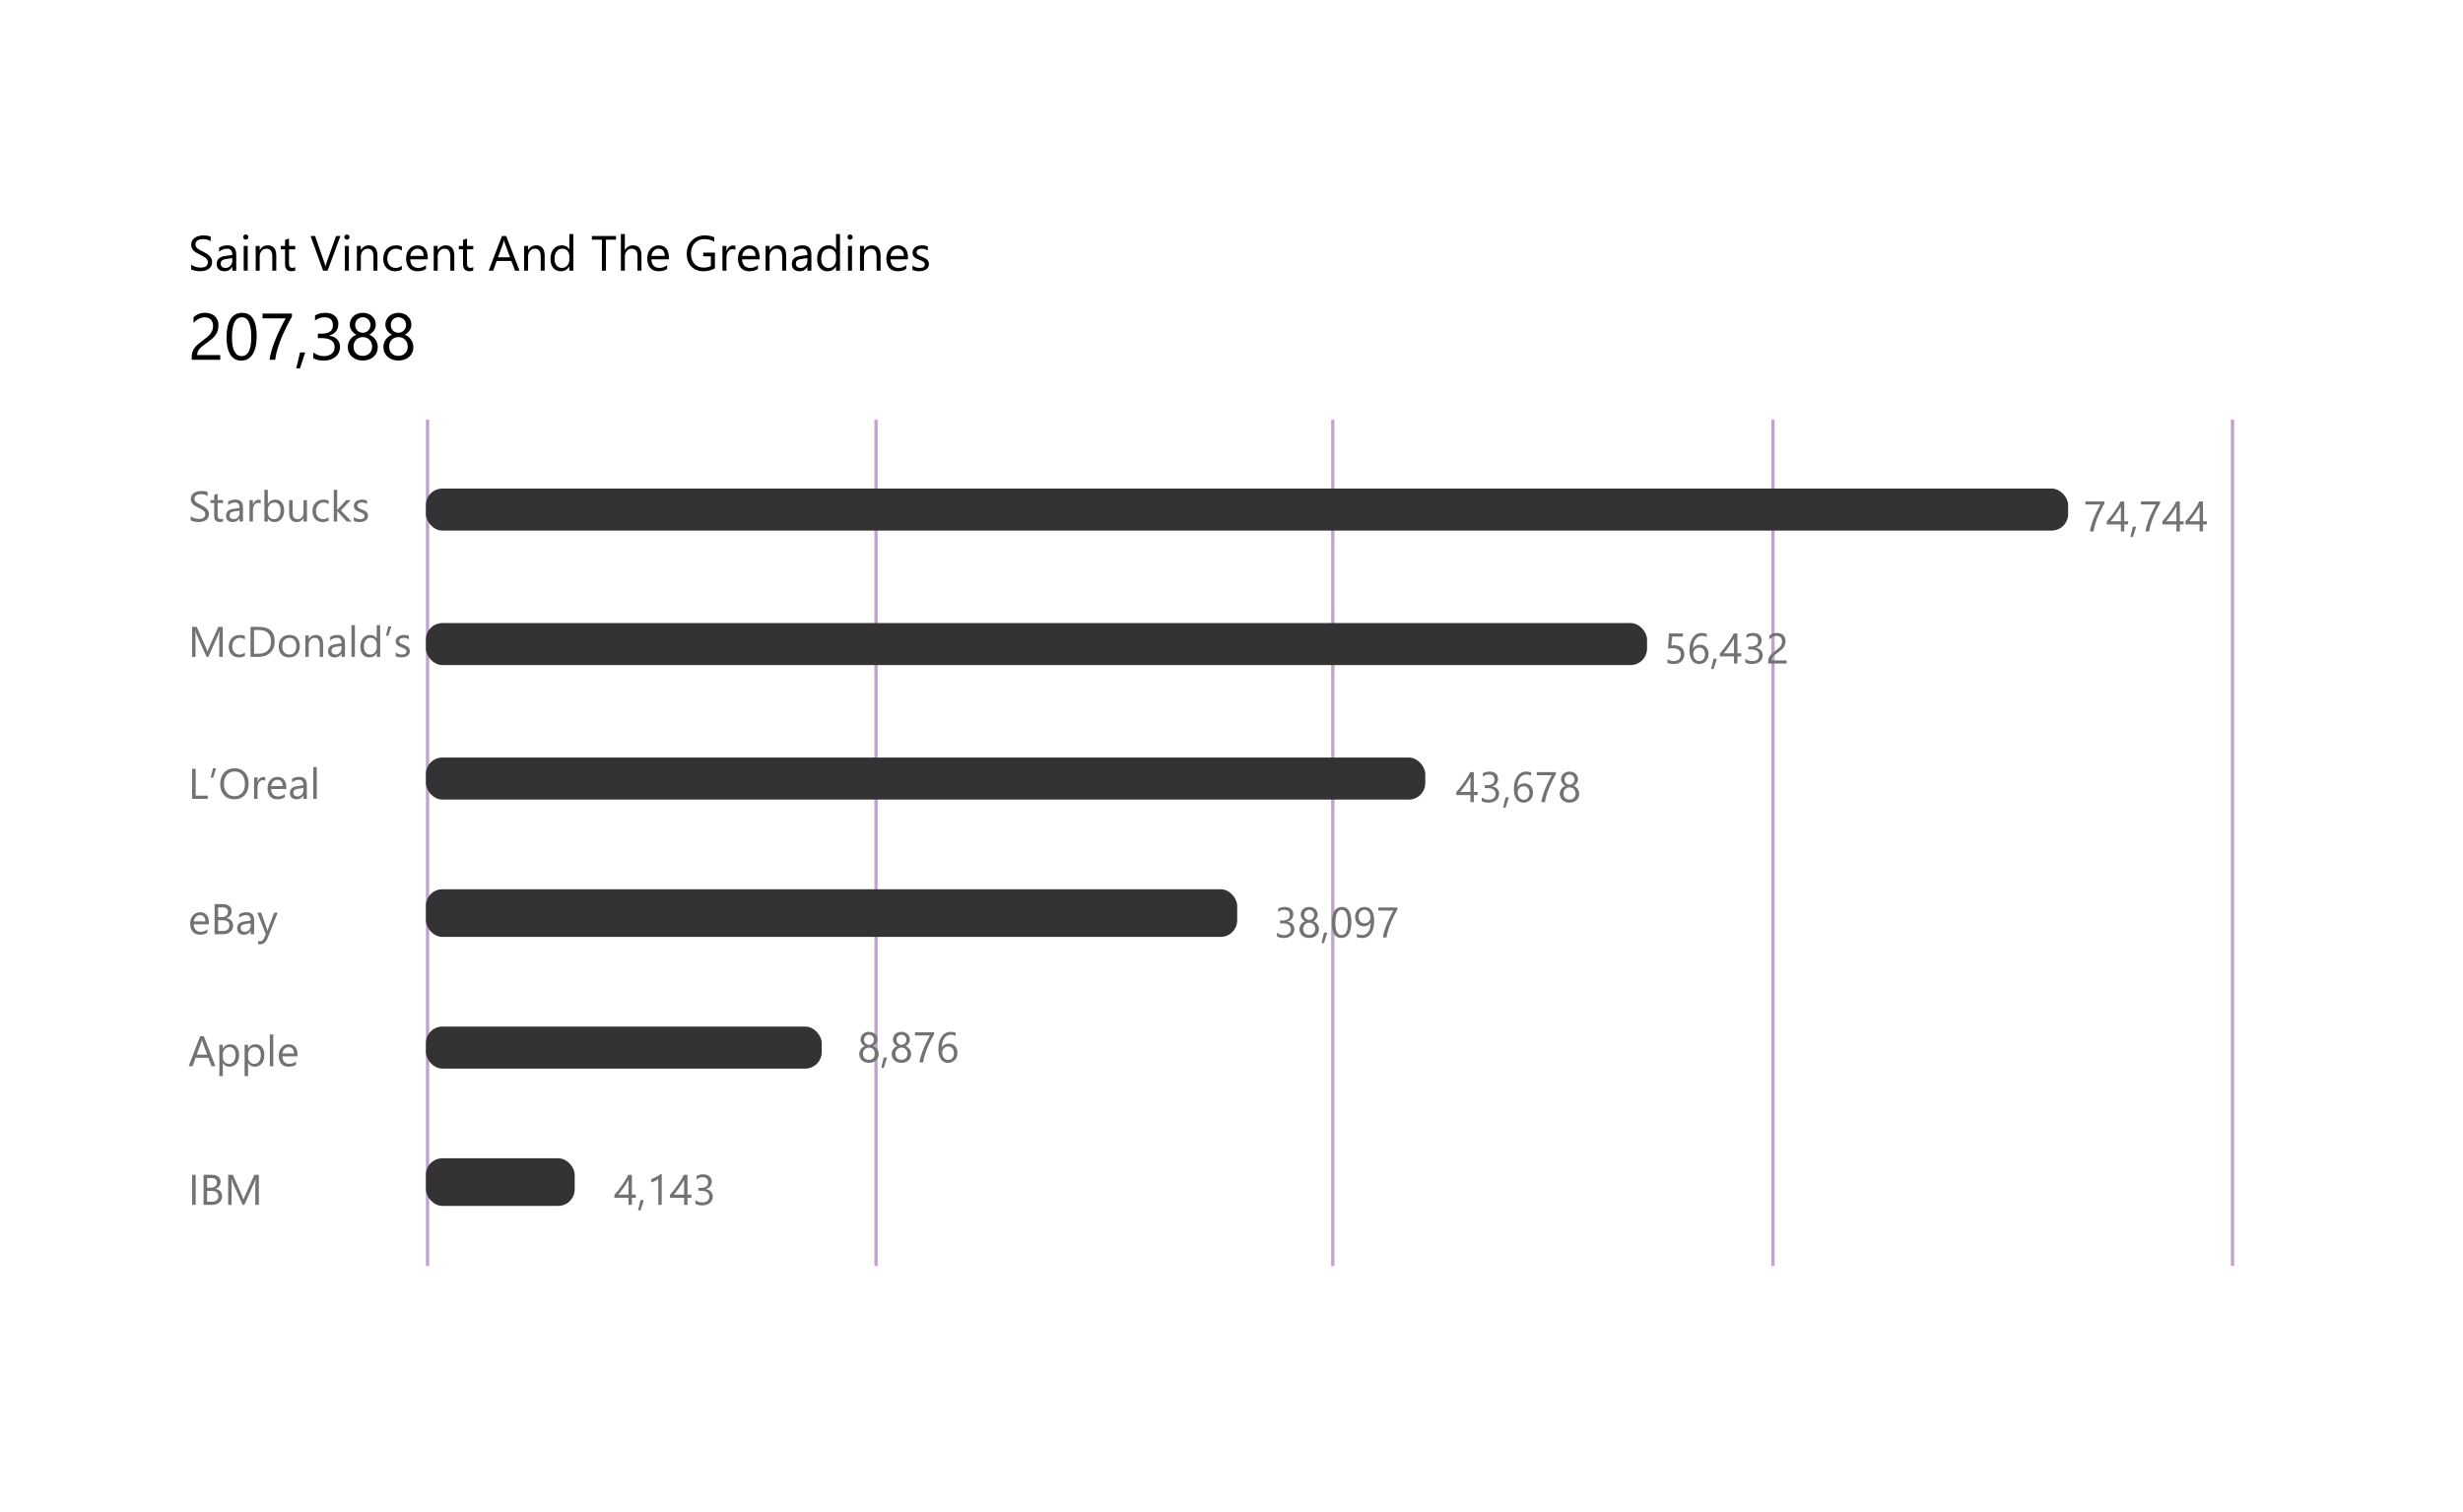<svg width="746" height="458" viewBox="0 0 746 458" fill="none" xmlns="http://www.w3.org/2000/svg">
<g filter="url(#filter0_dd_18_857)">
<rect x="38" y="38" width="670" height="382" rx="20" fill="white"/>
</g>
<line x1="129.5" y1="127.133" x2="129.5" y2="383.498" stroke="#BFA5CB"/>
<line x1="265.334" y1="127.133" x2="265.334" y2="383.498" stroke="#BFA5CB"/>
<line x1="403.684" y1="127.133" x2="403.684" y2="383.498" stroke="#BFA5CB"/>
<line x1="537.002" y1="127.133" x2="537.002" y2="383.498" stroke="#BFA5CB"/>
<line x1="676.19" y1="127.133" x2="676.19" y2="383.498" stroke="#BFA5CB"/>
<rect x="129" y="148" width="497.398" height="12.733" rx="5" fill="#333333"/>
<rect x="129" y="188.747" width="369.86" height="12.733" rx="5" fill="#333333"/>
<rect x="129" y="229.493" width="302.69" height="12.733" rx="5" fill="#333333"/>
<rect x="129" y="269.391" width="245.723" height="14.431" rx="5" fill="#333333"/>
<rect x="129" y="310.987" width="119.886" height="12.733" rx="5" fill="#333333"/>
<rect x="129" y="350.884" width="45.063" height="14.431" rx="5" fill="#333333"/>
<path d="M57.768 157.632V156.375C57.912 156.502 58.083 156.616 58.282 156.718C58.485 156.819 58.697 156.906 58.917 156.978C59.141 157.046 59.366 157.099 59.59 157.137C59.814 157.175 60.022 157.194 60.212 157.194C60.868 157.194 61.357 157.073 61.678 156.832C62.004 156.587 62.167 156.235 62.167 155.778C62.167 155.533 62.112 155.319 62.002 155.137C61.896 154.955 61.748 154.79 61.558 154.642C61.367 154.49 61.141 154.346 60.878 154.21C60.62 154.071 60.341 153.925 60.041 153.772C59.723 153.612 59.427 153.449 59.152 153.284C58.877 153.119 58.638 152.937 58.435 152.738C58.231 152.539 58.071 152.315 57.952 152.065C57.838 151.811 57.781 151.515 57.781 151.176C57.781 150.762 57.872 150.402 58.054 150.097C58.236 149.788 58.475 149.534 58.771 149.335C59.067 149.137 59.404 148.988 59.78 148.891C60.161 148.794 60.548 148.745 60.942 148.745C61.839 148.745 62.493 148.853 62.903 149.069V150.269C62.366 149.896 61.676 149.71 60.834 149.71C60.601 149.71 60.368 149.735 60.136 149.786C59.903 149.833 59.696 149.911 59.514 150.021C59.332 150.131 59.184 150.273 59.069 150.446C58.955 150.62 58.898 150.831 58.898 151.081C58.898 151.314 58.94 151.515 59.025 151.684C59.114 151.853 59.243 152.008 59.412 152.147C59.581 152.287 59.787 152.423 60.028 152.554C60.273 152.685 60.555 152.829 60.872 152.985C61.198 153.146 61.507 153.315 61.799 153.493C62.091 153.671 62.347 153.868 62.567 154.083C62.787 154.299 62.96 154.538 63.087 154.801C63.219 155.063 63.284 155.364 63.284 155.702C63.284 156.151 63.195 156.532 63.018 156.845C62.844 157.154 62.607 157.405 62.307 157.6C62.01 157.795 61.668 157.934 61.278 158.019C60.889 158.108 60.478 158.152 60.047 158.152C59.903 158.152 59.725 158.14 59.514 158.114C59.302 158.093 59.086 158.059 58.866 158.013C58.646 157.97 58.437 157.917 58.238 157.854C58.043 157.786 57.887 157.712 57.768 157.632ZM67.556 157.937C67.311 158.072 66.987 158.14 66.585 158.14C65.447 158.14 64.877 157.505 64.877 156.235V152.389H63.76V151.5H64.877V149.913L65.918 149.577V151.5H67.556V152.389H65.918V156.051C65.918 156.487 65.993 156.798 66.141 156.984C66.289 157.171 66.534 157.264 66.877 157.264C67.139 157.264 67.366 157.192 67.556 157.048V157.937ZM73.599 158H72.558V156.984H72.533C72.08 157.763 71.413 158.152 70.533 158.152C69.886 158.152 69.378 157.981 69.01 157.638C68.646 157.295 68.464 156.84 68.464 156.273C68.464 155.059 69.179 154.352 70.609 154.153L72.558 153.88C72.558 152.776 72.112 152.224 71.219 152.224C70.436 152.224 69.729 152.49 69.099 153.023V151.957C69.738 151.551 70.474 151.348 71.308 151.348C72.835 151.348 73.599 152.156 73.599 153.772V158ZM72.558 154.712L70.99 154.928C70.508 154.995 70.144 155.116 69.898 155.29C69.653 155.459 69.53 155.761 69.53 156.197C69.53 156.515 69.642 156.775 69.867 156.978C70.095 157.177 70.398 157.276 70.774 157.276C71.291 157.276 71.716 157.097 72.05 156.737C72.389 156.373 72.558 155.914 72.558 155.359V154.712ZM78.95 152.554C78.768 152.414 78.506 152.344 78.163 152.344C77.719 152.344 77.346 152.554 77.046 152.973C76.75 153.392 76.602 153.963 76.602 154.687V158H75.561V151.5H76.602V152.839H76.627C76.775 152.382 77.001 152.027 77.306 151.773C77.611 151.515 77.951 151.386 78.328 151.386C78.599 151.386 78.806 151.415 78.95 151.475V152.554ZM81.147 157.061H81.121V158H80.08V148.377H81.121V152.643H81.147C81.659 151.779 82.408 151.348 83.394 151.348C84.227 151.348 84.879 151.64 85.349 152.224C85.823 152.803 86.06 153.582 86.06 154.56C86.06 155.647 85.795 156.519 85.266 157.175C84.737 157.826 84.013 158.152 83.095 158.152C82.236 158.152 81.587 157.788 81.147 157.061ZM81.121 154.439V155.347C81.121 155.884 81.295 156.341 81.642 156.718C81.993 157.09 82.437 157.276 82.975 157.276C83.605 157.276 84.098 157.035 84.454 156.553C84.813 156.07 84.993 155.4 84.993 154.541C84.993 153.817 84.826 153.25 84.492 152.839C84.157 152.429 83.705 152.224 83.133 152.224C82.528 152.224 82.041 152.435 81.673 152.858C81.305 153.277 81.121 153.804 81.121 154.439ZM92.978 158H91.938V156.972H91.912C91.481 157.759 90.812 158.152 89.906 158.152C88.357 158.152 87.583 157.23 87.583 155.385V151.5H88.618V155.22C88.618 156.591 89.142 157.276 90.192 157.276C90.7 157.276 91.117 157.09 91.442 156.718C91.772 156.341 91.938 155.85 91.938 155.245V151.5H92.978V158ZM99.517 157.702C99.017 158.002 98.425 158.152 97.739 158.152C96.812 158.152 96.064 157.852 95.492 157.251C94.925 156.646 94.642 155.863 94.642 154.902C94.642 153.832 94.948 152.973 95.562 152.325C96.176 151.674 96.995 151.348 98.019 151.348C98.59 151.348 99.093 151.453 99.529 151.665V152.731C99.047 152.393 98.531 152.224 97.981 152.224C97.316 152.224 96.77 152.463 96.343 152.941C95.92 153.415 95.708 154.039 95.708 154.813C95.708 155.575 95.907 156.176 96.305 156.616C96.707 157.056 97.244 157.276 97.917 157.276C98.484 157.276 99.017 157.088 99.517 156.711V157.702ZM106.486 158H105.026L102.157 154.877H102.132V158H101.091V148.377H102.132V154.477H102.157L104.887 151.5H106.251L103.236 154.636L106.486 158ZM107.159 157.765V156.648C107.726 157.067 108.35 157.276 109.032 157.276C109.946 157.276 110.403 156.972 110.403 156.362C110.403 156.189 110.363 156.043 110.282 155.924C110.206 155.802 110.1 155.694 109.965 155.601C109.834 155.507 109.677 155.425 109.495 155.353C109.317 155.277 109.125 155.199 108.917 155.118C108.63 155.004 108.376 154.89 108.156 154.775C107.94 154.657 107.758 154.526 107.61 154.382C107.466 154.234 107.356 154.067 107.28 153.88C107.208 153.694 107.172 153.476 107.172 153.227C107.172 152.922 107.242 152.653 107.381 152.42C107.521 152.183 107.707 151.987 107.94 151.83C108.173 151.669 108.437 151.549 108.733 151.468C109.034 151.388 109.343 151.348 109.66 151.348C110.223 151.348 110.727 151.445 111.171 151.64V152.693C110.693 152.38 110.143 152.224 109.521 152.224C109.326 152.224 109.15 152.247 108.994 152.293C108.837 152.336 108.702 152.397 108.587 152.478C108.477 152.558 108.391 152.655 108.327 152.77C108.268 152.88 108.238 153.002 108.238 153.138C108.238 153.307 108.268 153.449 108.327 153.563C108.391 153.677 108.482 153.779 108.6 153.868C108.719 153.957 108.862 154.037 109.032 154.109C109.201 154.181 109.394 154.259 109.609 154.344C109.897 154.454 110.155 154.568 110.384 154.687C110.612 154.801 110.807 154.932 110.968 155.08C111.129 155.224 111.251 155.391 111.336 155.582C111.425 155.772 111.469 155.998 111.469 156.261C111.469 156.582 111.397 156.862 111.253 157.099C111.114 157.336 110.925 157.532 110.688 157.689C110.451 157.846 110.179 157.962 109.87 158.038C109.561 158.114 109.237 158.152 108.898 158.152C108.23 158.152 107.65 158.023 107.159 157.765Z" fill="#727272"/>
<path d="M67.474 199H66.414V192.894C66.414 192.411 66.443 191.821 66.502 191.123H66.477C66.376 191.533 66.284 191.827 66.204 192.005L63.094 199H62.573L59.469 192.056C59.38 191.853 59.289 191.542 59.196 191.123H59.171C59.205 191.486 59.222 192.081 59.222 192.906V199H58.193V189.897H59.602L62.395 196.245C62.611 196.732 62.751 197.096 62.815 197.337H62.852C63.035 196.838 63.181 196.465 63.291 196.22L66.141 189.897H67.474V199ZM74.164 198.702C73.665 199.002 73.072 199.152 72.387 199.152C71.46 199.152 70.711 198.852 70.14 198.251C69.573 197.646 69.289 196.863 69.289 195.902C69.289 194.832 69.596 193.973 70.21 193.325C70.823 192.674 71.642 192.348 72.666 192.348C73.237 192.348 73.741 192.453 74.177 192.665V193.731C73.694 193.393 73.178 193.224 72.628 193.224C71.963 193.224 71.418 193.463 70.99 193.941C70.567 194.415 70.356 195.039 70.356 195.813C70.356 196.575 70.554 197.176 70.952 197.616C71.354 198.056 71.892 198.276 72.564 198.276C73.132 198.276 73.665 198.088 74.164 197.711V198.702ZM75.878 199V189.897H78.392C81.599 189.897 83.203 191.376 83.203 194.334C83.203 195.739 82.757 196.869 81.864 197.724C80.975 198.575 79.784 199 78.29 199H75.878ZM76.944 190.862V198.035H78.303C79.496 198.035 80.425 197.716 81.089 197.077C81.754 196.438 82.086 195.532 82.086 194.36C82.086 192.028 80.846 190.862 78.366 190.862H76.944ZM87.57 199.152C86.61 199.152 85.842 198.85 85.266 198.245C84.695 197.635 84.409 196.829 84.409 195.826C84.409 194.734 84.707 193.882 85.304 193.268C85.901 192.654 86.707 192.348 87.723 192.348C88.692 192.348 89.447 192.646 89.989 193.243C90.535 193.839 90.808 194.667 90.808 195.725C90.808 196.761 90.513 197.593 89.925 198.219C89.341 198.841 88.556 199.152 87.57 199.152ZM87.647 193.224C86.978 193.224 86.449 193.452 86.06 193.909C85.67 194.362 85.476 194.988 85.476 195.788C85.476 196.558 85.672 197.166 86.066 197.61C86.46 198.054 86.986 198.276 87.647 198.276C88.319 198.276 88.836 198.058 89.195 197.623C89.559 197.187 89.741 196.567 89.741 195.763C89.741 194.95 89.559 194.324 89.195 193.884C88.836 193.444 88.319 193.224 87.647 193.224ZM97.866 199H96.825V195.293C96.825 193.913 96.322 193.224 95.314 193.224C94.794 193.224 94.362 193.42 94.019 193.814C93.681 194.203 93.512 194.696 93.512 195.293V199H92.471V192.5H93.512V193.579H93.537C94.028 192.758 94.739 192.348 95.67 192.348C96.381 192.348 96.925 192.578 97.301 193.04C97.678 193.497 97.866 194.159 97.866 195.026V199ZM104.487 199H103.446V197.984H103.42C102.968 198.763 102.301 199.152 101.421 199.152C100.773 199.152 100.266 198.981 99.897 198.638C99.534 198.295 99.352 197.84 99.352 197.273C99.352 196.059 100.067 195.352 101.497 195.153L103.446 194.88C103.446 193.776 102.999 193.224 102.106 193.224C101.324 193.224 100.617 193.49 99.986 194.023V192.957C100.625 192.551 101.362 192.348 102.195 192.348C103.723 192.348 104.487 193.156 104.487 194.772V199ZM103.446 195.712L101.878 195.928C101.396 195.995 101.032 196.116 100.786 196.29C100.541 196.459 100.418 196.761 100.418 197.197C100.418 197.515 100.53 197.775 100.754 197.978C100.983 198.177 101.285 198.276 101.662 198.276C102.178 198.276 102.604 198.097 102.938 197.737C103.277 197.373 103.446 196.914 103.446 196.359V195.712ZM107.489 199H106.448V189.377H107.489V199ZM115.145 199H114.104V197.896H114.078C113.596 198.733 112.851 199.152 111.844 199.152C111.027 199.152 110.373 198.862 109.882 198.283C109.396 197.699 109.152 196.905 109.152 195.902C109.152 194.827 109.423 193.966 109.965 193.319C110.507 192.671 111.228 192.348 112.129 192.348C113.022 192.348 113.672 192.699 114.078 193.401H114.104V189.377H115.145V199ZM114.104 196.061V195.103C114.104 194.578 113.93 194.133 113.583 193.77C113.236 193.406 112.796 193.224 112.263 193.224C111.628 193.224 111.129 193.456 110.765 193.922C110.401 194.387 110.219 195.031 110.219 195.852C110.219 196.601 110.392 197.193 110.739 197.629C111.09 198.061 111.56 198.276 112.148 198.276C112.728 198.276 113.198 198.067 113.558 197.648C113.922 197.229 114.104 196.7 114.104 196.061ZM118.534 189.745L117.646 192.576H116.896L117.601 189.745H118.534ZM119.842 198.765V197.648C120.409 198.067 121.033 198.276 121.714 198.276C122.628 198.276 123.085 197.972 123.085 197.362C123.085 197.189 123.045 197.043 122.965 196.924C122.889 196.802 122.783 196.694 122.647 196.601C122.516 196.507 122.36 196.425 122.178 196.353C122 196.277 121.807 196.199 121.6 196.118C121.312 196.004 121.058 195.89 120.838 195.775C120.623 195.657 120.441 195.526 120.292 195.382C120.149 195.234 120.039 195.067 119.962 194.88C119.89 194.694 119.854 194.476 119.854 194.227C119.854 193.922 119.924 193.653 120.064 193.42C120.204 193.183 120.39 192.987 120.623 192.83C120.855 192.669 121.12 192.549 121.416 192.468C121.716 192.388 122.025 192.348 122.343 192.348C122.906 192.348 123.409 192.445 123.854 192.64V193.693C123.375 193.38 122.825 193.224 122.203 193.224C122.008 193.224 121.833 193.247 121.676 193.293C121.52 193.336 121.384 193.397 121.27 193.478C121.16 193.558 121.073 193.655 121.01 193.77C120.951 193.88 120.921 194.002 120.921 194.138C120.921 194.307 120.951 194.449 121.01 194.563C121.073 194.677 121.164 194.779 121.283 194.868C121.401 194.957 121.545 195.037 121.714 195.109C121.884 195.181 122.076 195.259 122.292 195.344C122.58 195.454 122.838 195.568 123.066 195.687C123.295 195.801 123.49 195.932 123.65 196.08C123.811 196.224 123.934 196.391 124.019 196.582C124.107 196.772 124.152 196.998 124.152 197.261C124.152 197.582 124.08 197.862 123.936 198.099C123.796 198.336 123.608 198.532 123.371 198.689C123.134 198.846 122.861 198.962 122.552 199.038C122.243 199.114 121.92 199.152 121.581 199.152C120.912 199.152 120.333 199.023 119.842 198.765Z" fill="#727272"/>
<path d="M62.916 242H58.193V232.897H59.26V241.035H62.916V242ZM65.455 232.745L64.566 235.576H63.817L64.522 232.745H65.455ZM70.965 242.152C69.674 242.152 68.639 241.727 67.861 240.876C67.086 240.026 66.699 238.919 66.699 237.557C66.699 236.092 67.095 234.924 67.886 234.053C68.678 233.181 69.755 232.745 71.117 232.745C72.374 232.745 73.385 233.168 74.151 234.015C74.921 234.861 75.307 235.968 75.307 237.334C75.307 238.82 74.913 239.994 74.126 240.857C73.339 241.721 72.285 242.152 70.965 242.152ZM71.041 233.71C70.085 233.71 69.308 234.055 68.711 234.745C68.115 235.434 67.816 236.34 67.816 237.461C67.816 238.583 68.106 239.486 68.686 240.172C69.27 240.853 70.03 241.194 70.965 241.194C71.963 241.194 72.751 240.868 73.326 240.216C73.902 239.565 74.189 238.653 74.189 237.48C74.189 236.279 73.91 235.35 73.352 234.694C72.793 234.038 72.023 233.71 71.041 233.71ZM80.347 236.554C80.165 236.414 79.902 236.344 79.56 236.344C79.115 236.344 78.743 236.554 78.442 236.973C78.146 237.392 77.998 237.963 77.998 238.687V242H76.957V235.5H77.998V236.839H78.023C78.171 236.382 78.398 236.027 78.703 235.773C79.007 235.515 79.348 235.386 79.725 235.386C79.995 235.386 80.203 235.415 80.347 235.475V236.554ZM86.701 239.01H82.111C82.128 239.734 82.323 240.292 82.695 240.686C83.068 241.08 83.58 241.276 84.231 241.276C84.963 241.276 85.636 241.035 86.25 240.553V241.53C85.679 241.945 84.923 242.152 83.984 242.152C83.066 242.152 82.344 241.858 81.819 241.27C81.295 240.678 81.032 239.846 81.032 238.775C81.032 237.764 81.318 236.941 81.889 236.306C82.465 235.667 83.178 235.348 84.028 235.348C84.879 235.348 85.537 235.623 86.002 236.173C86.468 236.723 86.701 237.487 86.701 238.464V239.01ZM85.634 238.128C85.63 237.527 85.484 237.059 85.196 236.725C84.913 236.391 84.517 236.224 84.009 236.224C83.518 236.224 83.102 236.399 82.759 236.75C82.416 237.102 82.204 237.561 82.124 238.128H85.634ZM92.934 242H91.893V240.984H91.868C91.415 241.763 90.748 242.152 89.868 242.152C89.221 242.152 88.713 241.981 88.345 241.638C87.981 241.295 87.799 240.84 87.799 240.273C87.799 239.059 88.514 238.352 89.944 238.153L91.893 237.88C91.893 236.776 91.447 236.224 90.554 236.224C89.771 236.224 89.064 236.49 88.434 237.023V235.957C89.073 235.551 89.809 235.348 90.643 235.348C92.17 235.348 92.934 236.156 92.934 237.772V242ZM91.893 238.712L90.325 238.928C89.843 238.995 89.479 239.116 89.233 239.29C88.988 239.459 88.865 239.761 88.865 240.197C88.865 240.515 88.977 240.775 89.202 240.978C89.43 241.177 89.733 241.276 90.109 241.276C90.626 241.276 91.051 241.097 91.385 240.737C91.724 240.373 91.893 239.914 91.893 239.359V238.712ZM95.936 242H94.895V232.377H95.936V242Z" fill="#727272"/>
<path d="M63.278 280.01H58.688C58.705 280.734 58.9 281.292 59.273 281.686C59.645 282.08 60.157 282.276 60.809 282.276C61.541 282.276 62.214 282.035 62.827 281.553V282.53C62.256 282.945 61.501 283.152 60.561 283.152C59.643 283.152 58.921 282.858 58.397 282.27C57.872 281.678 57.609 280.846 57.609 279.775C57.609 278.764 57.895 277.941 58.466 277.306C59.042 276.667 59.755 276.348 60.605 276.348C61.456 276.348 62.114 276.623 62.58 277.173C63.045 277.723 63.278 278.487 63.278 279.464V280.01ZM62.211 279.128C62.207 278.527 62.061 278.059 61.773 277.725C61.49 277.391 61.094 277.224 60.586 277.224C60.096 277.224 59.679 277.399 59.336 277.75C58.993 278.102 58.782 278.561 58.701 279.128H62.211ZM64.998 283V273.897H67.588C68.375 273.897 68.999 274.09 69.46 274.475C69.922 274.86 70.152 275.362 70.152 275.979C70.152 276.496 70.013 276.944 69.733 277.325C69.454 277.706 69.069 277.977 68.578 278.138V278.163C69.192 278.235 69.683 278.468 70.051 278.861C70.419 279.251 70.603 279.758 70.603 280.385C70.603 281.163 70.324 281.794 69.765 282.276C69.207 282.759 68.502 283 67.651 283H64.998ZM66.064 274.862V277.801H67.156C67.74 277.801 68.199 277.662 68.534 277.382C68.868 277.099 69.035 276.701 69.035 276.189C69.035 275.305 68.453 274.862 67.29 274.862H66.064ZM66.064 278.76V282.035H67.512C68.138 282.035 68.623 281.887 68.965 281.591C69.312 281.295 69.486 280.888 69.486 280.372C69.486 279.297 68.754 278.76 67.29 278.76H66.064ZM76.963 283H75.922V281.984H75.897C75.444 282.763 74.778 283.152 73.897 283.152C73.25 283.152 72.742 282.981 72.374 282.638C72.01 282.295 71.828 281.84 71.828 281.273C71.828 280.059 72.543 279.352 73.974 279.153L75.922 278.88C75.922 277.776 75.476 277.224 74.583 277.224C73.8 277.224 73.093 277.49 72.463 278.023V276.957C73.102 276.551 73.838 276.348 74.672 276.348C76.2 276.348 76.963 277.156 76.963 278.772V283ZM75.922 279.712L74.355 279.928C73.872 279.995 73.508 280.116 73.263 280.29C73.017 280.459 72.894 280.761 72.894 281.197C72.894 281.515 73.007 281.775 73.231 281.978C73.46 282.177 73.762 282.276 74.139 282.276C74.655 282.276 75.08 282.097 75.415 281.737C75.753 281.373 75.922 280.914 75.922 280.359V279.712ZM84.098 276.5L81.108 284.041C80.575 285.387 79.826 286.06 78.861 286.06C78.591 286.06 78.364 286.032 78.182 285.977V285.044C78.406 285.12 78.612 285.158 78.798 285.158C79.323 285.158 79.716 284.845 79.978 284.219L80.499 282.987L77.96 276.5H79.115L80.874 281.502C80.895 281.565 80.939 281.73 81.007 281.997H81.045C81.066 281.896 81.108 281.735 81.172 281.515L83.019 276.5H84.098Z" fill="#727272"/>
<path d="M65.239 323H64.059L63.094 320.448H59.234L58.327 323H57.14L60.631 313.897H61.735L65.239 323ZM62.745 319.49L61.316 315.611C61.27 315.484 61.223 315.281 61.177 315.002H61.151C61.109 315.26 61.06 315.463 61.005 315.611L59.59 319.49H62.745ZM67.512 322.061H67.486V325.99H66.445V316.5H67.486V317.643H67.512C68.024 316.779 68.773 316.348 69.759 316.348C70.597 316.348 71.251 316.64 71.72 317.224C72.19 317.803 72.425 318.582 72.425 319.56C72.425 320.647 72.16 321.519 71.631 322.175C71.102 322.826 70.379 323.152 69.46 323.152C68.618 323.152 67.969 322.788 67.512 322.061ZM67.486 319.439V320.347C67.486 320.884 67.66 321.341 68.007 321.718C68.358 322.09 68.802 322.276 69.34 322.276C69.97 322.276 70.463 322.035 70.819 321.553C71.178 321.07 71.358 320.4 71.358 319.541C71.358 318.817 71.191 318.25 70.857 317.839C70.523 317.429 70.07 317.224 69.499 317.224C68.893 317.224 68.407 317.435 68.039 317.858C67.67 318.277 67.486 318.804 67.486 319.439ZM75.154 322.061H75.129V325.99H74.088V316.5H75.129V317.643H75.154C75.666 316.779 76.415 316.348 77.401 316.348C78.239 316.348 78.893 316.64 79.363 317.224C79.832 317.803 80.067 318.582 80.067 319.56C80.067 320.647 79.803 321.519 79.274 322.175C78.745 322.826 78.021 323.152 77.103 323.152C76.261 323.152 75.611 322.788 75.154 322.061ZM75.129 319.439V320.347C75.129 320.884 75.302 321.341 75.649 321.718C76.001 322.09 76.445 322.276 76.982 322.276C77.613 322.276 78.106 322.035 78.461 321.553C78.821 321.07 79.001 320.4 79.001 319.541C79.001 318.817 78.834 318.25 78.499 317.839C78.165 317.429 77.712 317.224 77.141 317.224C76.536 317.224 76.049 317.435 75.681 317.858C75.313 318.277 75.129 318.804 75.129 319.439ZM82.772 323H81.731V313.377H82.772V323ZM90.103 320.01H85.514C85.531 320.734 85.725 321.292 86.098 321.686C86.47 322.08 86.982 322.276 87.634 322.276C88.366 322.276 89.039 322.035 89.652 321.553V322.53C89.081 322.945 88.326 323.152 87.386 323.152C86.468 323.152 85.746 322.858 85.222 322.27C84.697 321.678 84.435 320.846 84.435 319.775C84.435 318.764 84.72 317.941 85.291 317.306C85.867 316.667 86.58 316.348 87.431 316.348C88.281 316.348 88.939 316.623 89.405 317.173C89.87 317.723 90.103 318.487 90.103 319.464V320.01ZM89.037 319.128C89.032 318.527 88.886 318.059 88.599 317.725C88.315 317.391 87.919 317.224 87.412 317.224C86.921 317.224 86.504 317.399 86.161 317.75C85.818 318.102 85.607 318.561 85.526 319.128H89.037Z" fill="#727272"/>
<path d="M59.26 365H58.193V355.897H59.26V365ZM61.659 365V355.897H64.249C65.036 355.897 65.66 356.09 66.122 356.475C66.583 356.86 66.814 357.362 66.814 357.979C66.814 358.496 66.674 358.944 66.394 359.325C66.115 359.706 65.73 359.977 65.239 360.138V360.163C65.853 360.235 66.344 360.468 66.712 360.861C67.08 361.251 67.264 361.758 67.264 362.385C67.264 363.163 66.985 363.794 66.426 364.276C65.868 364.759 65.163 365 64.312 365H61.659ZM62.726 356.862V359.801H63.817C64.401 359.801 64.861 359.662 65.195 359.382C65.529 359.099 65.696 358.701 65.696 358.189C65.696 357.305 65.114 356.862 63.951 356.862H62.726ZM62.726 360.76V364.035H64.173C64.799 364.035 65.284 363.887 65.626 363.591C65.974 363.295 66.147 362.888 66.147 362.372C66.147 361.297 65.415 360.76 63.951 360.76H62.726ZM78.392 365H77.332V358.894C77.332 358.411 77.361 357.821 77.42 357.123H77.395C77.293 357.533 77.203 357.827 77.122 358.005L74.012 365H73.491L70.387 358.056C70.298 357.853 70.207 357.542 70.114 357.123H70.089C70.123 357.486 70.14 358.081 70.14 358.906V365H69.111V355.897H70.52L73.314 362.245C73.529 362.732 73.669 363.096 73.732 363.337H73.77C73.953 362.838 74.099 362.465 74.209 362.22L77.059 355.897H78.392V365Z" fill="#727272"/>
<path d="M637.411 152.5C637.271 152.742 637.102 153.042 636.903 153.402C636.709 153.762 636.501 154.166 636.281 154.614C636.061 155.063 635.837 155.545 635.608 156.062C635.38 156.578 635.166 157.111 634.967 157.661C634.768 158.211 634.593 158.77 634.44 159.337C634.292 159.9 634.184 160.454 634.117 161H633C633.076 160.458 633.192 159.906 633.349 159.343C633.509 158.776 633.689 158.222 633.888 157.68C634.091 157.134 634.305 156.61 634.529 156.106C634.754 155.602 634.972 155.139 635.183 154.716C635.395 154.293 635.587 153.92 635.761 153.599C635.938 153.273 636.08 153.019 636.186 152.837H631.622V151.897H637.411V152.5ZM643.403 151.897V157.909H644.571V158.861H643.403V161H642.375V158.861H638.097V157.959C638.494 157.511 638.896 157.033 639.303 156.525C639.709 156.013 640.096 155.494 640.464 154.97C640.837 154.445 641.18 153.922 641.493 153.402C641.81 152.877 642.077 152.376 642.292 151.897H643.403ZM639.271 157.909H642.375V153.453C642.058 154.007 641.757 154.502 641.474 154.938C641.19 155.374 640.919 155.77 640.661 156.125C640.407 156.48 640.164 156.802 639.931 157.09C639.698 157.378 639.478 157.651 639.271 157.909ZM647.021 159.553L646.006 162.676H645.263L646.006 159.553H647.021ZM654.245 152.5C654.105 152.742 653.936 153.042 653.737 153.402C653.543 153.762 653.335 154.166 653.115 154.614C652.895 155.063 652.671 155.545 652.442 156.062C652.214 156.578 652 157.111 651.801 157.661C651.602 158.211 651.427 158.77 651.274 159.337C651.126 159.9 651.018 160.454 650.951 161H649.833C649.91 160.458 650.026 159.906 650.183 159.343C650.343 158.776 650.523 158.222 650.722 157.68C650.925 157.134 651.139 156.61 651.363 156.106C651.588 155.602 651.806 155.139 652.017 154.716C652.229 154.293 652.421 153.92 652.595 153.599C652.772 153.273 652.914 153.019 653.02 152.837H648.456V151.897H654.245V152.5ZM660.237 151.897V157.909H661.405V158.861H660.237V161H659.209V158.861H654.931V157.959C655.328 157.511 655.73 157.033 656.137 156.525C656.543 156.013 656.93 155.494 657.298 154.97C657.671 154.445 658.014 153.922 658.327 153.402C658.644 152.877 658.911 152.376 659.126 151.897H660.237ZM656.105 157.909H659.209V153.453C658.892 154.007 658.591 154.502 658.308 154.938C658.024 155.374 657.753 155.77 657.495 156.125C657.241 156.48 656.998 156.802 656.765 157.09C656.532 157.378 656.312 157.651 656.105 157.909ZM667.245 151.897V157.909H668.413V158.861H667.245V161H666.217V158.861H661.938V157.959C662.336 157.511 662.738 157.033 663.145 156.525C663.551 156.013 663.938 155.494 664.306 154.97C664.679 154.445 665.021 153.922 665.334 153.402C665.652 152.877 665.918 152.376 666.134 151.897H667.245ZM663.113 157.909H666.217V153.453C665.899 154.007 665.599 154.502 665.315 154.938C665.032 155.374 664.761 155.77 664.503 156.125C664.249 156.48 664.006 156.802 663.773 157.09C663.54 157.378 663.32 157.651 663.113 157.909Z" fill="#727272"/>
<path d="M510.151 198.22C510.151 198.664 510.075 199.066 509.922 199.426C509.77 199.785 509.552 200.094 509.269 200.353C508.989 200.611 508.651 200.81 508.253 200.949C507.855 201.089 507.413 201.159 506.926 201.159C506.08 201.159 505.451 201.032 505.041 200.778V199.673C505.659 200.071 506.292 200.27 506.939 200.27C507.269 200.27 507.565 200.221 507.828 200.124C508.094 200.027 508.321 199.891 508.507 199.718C508.693 199.544 508.835 199.335 508.932 199.089C509.034 198.844 509.084 198.575 509.084 198.283C509.084 197.691 508.886 197.227 508.488 196.893C508.09 196.555 507.512 196.385 506.755 196.385C506.632 196.385 506.503 196.387 506.368 196.392C506.232 196.396 506.097 196.402 505.961 196.411C505.826 196.415 505.693 196.421 505.562 196.43C505.435 196.438 505.318 196.449 505.212 196.461L505.523 191.897H509.732V192.837H506.425L506.241 195.509C506.376 195.501 506.52 195.494 506.672 195.49C506.825 195.482 506.96 195.478 507.079 195.478C507.561 195.478 507.993 195.541 508.374 195.668C508.754 195.795 509.076 195.977 509.338 196.214C509.605 196.447 509.806 196.734 509.941 197.077C510.081 197.416 510.151 197.797 510.151 198.22ZM517.495 198.112C517.495 198.556 517.423 198.965 517.279 199.337C517.135 199.709 516.937 200.031 516.683 200.302C516.429 200.573 516.126 200.784 515.775 200.937C515.424 201.085 515.043 201.159 514.632 201.159C514.175 201.159 513.765 201.063 513.401 200.873C513.041 200.683 512.734 200.41 512.48 200.054C512.231 199.694 512.04 199.257 511.909 198.74C511.778 198.224 511.712 197.642 511.712 196.995C511.712 196.203 511.799 195.486 511.973 194.843C512.15 194.195 512.4 193.643 512.722 193.186C513.048 192.725 513.439 192.369 513.896 192.12C514.353 191.87 514.863 191.745 515.426 191.745C516.052 191.745 516.556 191.832 516.937 192.005V192.989C516.467 192.748 515.972 192.627 515.451 192.627C515.045 192.627 514.679 192.718 514.353 192.9C514.027 193.082 513.748 193.34 513.515 193.675C513.282 194.005 513.103 194.405 512.976 194.875C512.853 195.344 512.792 195.867 512.792 196.442H512.817C513.236 195.685 513.928 195.306 514.893 195.306C515.29 195.306 515.648 195.374 515.965 195.509C516.287 195.645 516.56 195.837 516.784 196.087C517.013 196.332 517.188 196.626 517.311 196.969C517.434 197.312 517.495 197.693 517.495 198.112ZM516.429 198.245C516.429 197.928 516.389 197.642 516.308 197.388C516.228 197.134 516.111 196.918 515.959 196.741C515.811 196.563 515.627 196.428 515.407 196.334C515.187 196.237 514.937 196.188 514.658 196.188C514.4 196.188 514.16 196.237 513.94 196.334C513.72 196.432 513.53 196.565 513.369 196.734C513.208 196.899 513.081 197.094 512.988 197.318C512.899 197.538 512.855 197.773 512.855 198.023C512.855 198.336 512.899 198.63 512.988 198.905C513.077 199.176 513.202 199.413 513.363 199.616C513.524 199.819 513.714 199.98 513.934 200.099C514.158 200.213 514.406 200.27 514.677 200.27C514.939 200.27 515.178 200.221 515.394 200.124C515.61 200.022 515.794 199.883 515.946 199.705C516.099 199.527 516.217 199.316 516.302 199.07C516.386 198.821 516.429 198.546 516.429 198.245ZM520.021 199.553L519.006 202.676H518.263L519.006 199.553H520.021ZM526.229 191.897V197.909H527.397V198.861H526.229V201H525.201V198.861H520.923V197.959C521.321 197.511 521.723 197.033 522.129 196.525C522.535 196.013 522.922 195.494 523.291 194.97C523.663 194.445 524.006 193.922 524.319 193.402C524.636 192.877 524.903 192.376 525.119 191.897H526.229ZM522.097 197.909H525.201V193.453C524.884 194.007 524.583 194.502 524.3 194.938C524.016 195.374 523.745 195.77 523.487 196.125C523.233 196.48 522.99 196.802 522.757 197.09C522.525 197.378 522.305 197.651 522.097 197.909ZM533.891 198.423C533.891 198.833 533.813 199.208 533.656 199.546C533.504 199.881 533.286 200.168 533.002 200.41C532.723 200.647 532.387 200.831 531.993 200.962C531.6 201.093 531.166 201.159 530.692 201.159C529.824 201.159 529.135 200.994 528.623 200.664V199.546C529.236 200.029 529.939 200.27 530.73 200.27C531.047 200.27 531.333 200.23 531.587 200.149C531.845 200.069 532.065 199.953 532.247 199.8C532.433 199.648 532.575 199.464 532.672 199.248C532.774 199.032 532.825 198.789 532.825 198.518C532.825 197.329 531.978 196.734 530.286 196.734H529.53V195.852H530.248C531.746 195.852 532.495 195.293 532.495 194.176C532.495 193.144 531.923 192.627 530.781 192.627C530.138 192.627 529.535 192.843 528.972 193.275V192.266C529.551 191.919 530.241 191.745 531.041 191.745C531.422 191.745 531.767 191.798 532.076 191.904C532.385 192.01 532.649 192.158 532.869 192.348C533.089 192.539 533.258 192.767 533.377 193.034C533.5 193.3 533.561 193.594 533.561 193.916C533.561 195.114 532.956 195.884 531.746 196.227V196.252C532.055 196.286 532.34 196.362 532.603 196.48C532.865 196.595 533.091 196.745 533.282 196.931C533.472 197.117 533.62 197.337 533.726 197.591C533.836 197.841 533.891 198.118 533.891 198.423ZM539.75 194.284C539.75 194.005 539.706 193.762 539.617 193.554C539.532 193.347 539.414 193.175 539.261 193.04C539.113 192.9 538.938 192.797 538.734 192.729C538.531 192.661 538.311 192.627 538.074 192.627C537.871 192.627 537.672 192.655 537.478 192.71C537.283 192.765 537.092 192.841 536.906 192.938C536.724 193.036 536.547 193.152 536.373 193.288C536.204 193.423 536.045 193.573 535.897 193.738V192.621C536.189 192.338 536.515 192.122 536.875 191.974C537.238 191.821 537.681 191.745 538.201 191.745C538.574 191.745 538.918 191.8 539.236 191.91C539.553 192.016 539.828 192.173 540.061 192.38C540.294 192.587 540.476 192.843 540.607 193.148C540.742 193.453 540.81 193.802 540.81 194.195C540.81 194.555 540.768 194.881 540.683 195.173C540.603 195.465 540.478 195.74 540.309 195.998C540.144 196.256 539.934 196.504 539.68 196.741C539.426 196.978 539.128 197.219 538.785 197.464C538.358 197.769 538.004 198.029 537.725 198.245C537.45 198.461 537.23 198.664 537.065 198.854C536.904 199.041 536.79 199.229 536.722 199.419C536.659 199.606 536.627 199.821 536.627 200.067H541.159V201H535.542V200.549C535.542 200.16 535.584 199.817 535.668 199.521C535.753 199.225 535.893 198.943 536.087 198.677C536.282 198.41 536.536 198.144 536.849 197.877C537.167 197.61 537.554 197.31 538.011 196.976C538.341 196.739 538.616 196.512 538.836 196.296C539.06 196.081 539.24 195.865 539.375 195.649C539.511 195.433 539.606 195.215 539.661 194.995C539.72 194.771 539.75 194.534 539.75 194.284Z" fill="#727272"/>
<path d="M446.396 233.897V239.909H447.563V240.861H446.396V243H445.367V240.861H441.089V239.959C441.487 239.511 441.889 239.033 442.295 238.525C442.701 238.013 443.088 237.494 443.457 236.97C443.829 236.445 444.172 235.922 444.485 235.402C444.802 234.877 445.069 234.376 445.285 233.897H446.396ZM442.263 239.909H445.367V235.453C445.05 236.007 444.749 236.502 444.466 236.938C444.182 237.374 443.911 237.77 443.653 238.125C443.399 238.48 443.156 238.802 442.923 239.09C442.691 239.378 442.471 239.651 442.263 239.909ZM454.057 240.423C454.057 240.833 453.979 241.208 453.822 241.546C453.67 241.881 453.452 242.168 453.168 242.41C452.889 242.647 452.553 242.831 452.159 242.962C451.766 243.093 451.332 243.159 450.858 243.159C449.99 243.159 449.301 242.994 448.789 242.664V241.546C449.402 242.029 450.105 242.27 450.896 242.27C451.213 242.27 451.499 242.23 451.753 242.149C452.011 242.069 452.231 241.953 452.413 241.8C452.599 241.648 452.741 241.464 452.838 241.248C452.94 241.032 452.991 240.789 452.991 240.518C452.991 239.329 452.144 238.734 450.452 238.734H449.696V237.852H450.414C451.912 237.852 452.661 237.293 452.661 236.176C452.661 235.144 452.089 234.627 450.947 234.627C450.304 234.627 449.701 234.843 449.138 235.275V234.266C449.717 233.919 450.407 233.745 451.207 233.745C451.588 233.745 451.933 233.798 452.242 233.904C452.551 234.01 452.815 234.158 453.035 234.348C453.255 234.539 453.424 234.767 453.543 235.034C453.666 235.3 453.727 235.594 453.727 235.916C453.727 237.114 453.122 237.884 451.912 238.227V238.252C452.221 238.286 452.506 238.362 452.769 238.48C453.031 238.595 453.257 238.745 453.448 238.931C453.638 239.117 453.786 239.337 453.892 239.591C454.002 239.841 454.057 240.118 454.057 240.423ZM457.021 241.553L456.006 244.676H455.263L456.006 241.553H457.021ZM464.321 240.112C464.321 240.556 464.249 240.965 464.105 241.337C463.962 241.709 463.763 242.031 463.509 242.302C463.255 242.573 462.952 242.784 462.601 242.937C462.25 243.085 461.869 243.159 461.458 243.159C461.001 243.159 460.591 243.063 460.227 242.873C459.867 242.683 459.561 242.41 459.307 242.054C459.057 241.694 458.867 241.257 458.735 240.74C458.604 240.224 458.539 239.642 458.539 238.995C458.539 238.203 458.625 237.486 458.799 236.843C458.977 236.195 459.226 235.643 459.548 235.186C459.874 234.725 460.265 234.369 460.722 234.12C461.179 233.87 461.689 233.745 462.252 233.745C462.878 233.745 463.382 233.832 463.763 234.005V234.989C463.293 234.748 462.798 234.627 462.277 234.627C461.871 234.627 461.505 234.718 461.179 234.9C460.853 235.082 460.574 235.34 460.341 235.675C460.109 236.005 459.929 236.405 459.802 236.875C459.679 237.344 459.618 237.867 459.618 238.442H459.643C460.062 237.685 460.754 237.306 461.719 237.306C462.117 237.306 462.474 237.374 462.792 237.509C463.113 237.645 463.386 237.837 463.61 238.087C463.839 238.332 464.014 238.626 464.137 238.969C464.26 239.312 464.321 239.693 464.321 240.112ZM463.255 240.245C463.255 239.928 463.215 239.642 463.134 239.388C463.054 239.134 462.938 238.918 462.785 238.741C462.637 238.563 462.453 238.428 462.233 238.334C462.013 238.237 461.763 238.188 461.484 238.188C461.226 238.188 460.987 238.237 460.767 238.334C460.547 238.432 460.356 238.565 460.195 238.734C460.035 238.899 459.908 239.094 459.814 239.318C459.726 239.538 459.681 239.773 459.681 240.023C459.681 240.336 459.726 240.63 459.814 240.905C459.903 241.176 460.028 241.413 460.189 241.616C460.35 241.819 460.54 241.98 460.76 242.099C460.985 242.213 461.232 242.27 461.503 242.27C461.765 242.27 462.004 242.221 462.22 242.124C462.436 242.022 462.62 241.883 462.772 241.705C462.925 241.527 463.043 241.316 463.128 241.07C463.213 240.821 463.255 240.546 463.255 240.245ZM471.253 234.5C471.113 234.742 470.944 235.042 470.745 235.402C470.55 235.762 470.343 236.166 470.123 236.614C469.903 237.063 469.679 237.545 469.45 238.062C469.222 238.578 469.008 239.111 468.809 239.661C468.61 240.211 468.435 240.77 468.282 241.337C468.134 241.9 468.026 242.454 467.958 243H466.841C466.917 242.458 467.034 241.906 467.19 241.343C467.351 240.776 467.531 240.222 467.73 239.68C467.933 239.134 468.147 238.61 468.371 238.106C468.595 237.602 468.813 237.139 469.025 236.716C469.236 236.293 469.429 235.92 469.603 235.599C469.78 235.273 469.922 235.019 470.028 234.837H465.464V233.897H471.253V234.5ZM472.421 240.461C472.421 240.22 472.459 239.979 472.535 239.737C472.611 239.492 472.719 239.263 472.859 239.052C473.003 238.84 473.178 238.648 473.386 238.474C473.597 238.301 473.836 238.163 474.103 238.062C473.709 237.841 473.396 237.56 473.164 237.217C472.931 236.87 472.814 236.487 472.814 236.068C472.814 235.734 472.878 235.425 473.005 235.142C473.136 234.858 473.316 234.613 473.544 234.405C473.773 234.198 474.044 234.037 474.357 233.923C474.67 233.804 475.009 233.745 475.373 233.745C475.741 233.745 476.081 233.804 476.395 233.923C476.708 234.041 476.979 234.204 477.207 234.412C477.436 234.619 477.613 234.864 477.74 235.148C477.867 235.431 477.931 235.738 477.931 236.068C477.931 236.487 477.814 236.87 477.582 237.217C477.349 237.56 477.04 237.841 476.655 238.062C476.917 238.163 477.152 238.301 477.359 238.474C477.567 238.648 477.74 238.84 477.88 239.052C478.024 239.263 478.134 239.492 478.21 239.737C478.286 239.979 478.324 240.22 478.324 240.461C478.324 240.859 478.252 241.223 478.108 241.553C477.965 241.883 477.761 242.166 477.499 242.403C477.241 242.636 476.93 242.818 476.566 242.949C476.206 243.08 475.808 243.146 475.373 243.146C474.941 243.146 474.545 243.08 474.186 242.949C473.826 242.818 473.515 242.636 473.252 242.403C472.99 242.166 472.785 241.883 472.637 241.553C472.493 241.223 472.421 240.859 472.421 240.461ZM473.551 240.372C473.551 240.656 473.593 240.912 473.678 241.14C473.767 241.369 473.889 241.563 474.046 241.724C474.207 241.885 474.399 242.01 474.624 242.099C474.852 242.183 475.104 242.226 475.379 242.226C475.646 242.226 475.891 242.181 476.115 242.092C476.34 242.003 476.532 241.879 476.693 241.718C476.858 241.557 476.985 241.362 477.074 241.134C477.167 240.905 477.213 240.651 477.213 240.372C477.213 240.118 477.169 239.881 477.08 239.661C476.995 239.437 476.873 239.24 476.712 239.071C476.551 238.902 476.359 238.768 476.134 238.671C475.91 238.574 475.658 238.525 475.379 238.525C475.117 238.525 474.873 238.571 474.649 238.665C474.429 238.753 474.236 238.88 474.071 239.045C473.91 239.206 473.784 239.401 473.69 239.629C473.597 239.854 473.551 240.101 473.551 240.372ZM473.875 236.151C473.875 236.367 473.913 236.568 473.989 236.754C474.069 236.936 474.177 237.097 474.312 237.236C474.452 237.372 474.613 237.48 474.795 237.56C474.977 237.636 475.172 237.674 475.379 237.674C475.586 237.674 475.781 237.634 475.963 237.554C476.149 237.473 476.31 237.365 476.445 237.23C476.581 237.09 476.689 236.93 476.769 236.748C476.849 236.561 476.89 236.362 476.89 236.151C476.89 235.931 476.849 235.728 476.769 235.542C476.693 235.355 476.587 235.194 476.452 235.059C476.316 234.924 476.155 234.818 475.969 234.742C475.787 234.661 475.59 234.621 475.379 234.621C475.155 234.621 474.949 234.661 474.763 234.742C474.581 234.822 474.423 234.932 474.287 235.072C474.156 235.207 474.054 235.368 473.982 235.554C473.91 235.74 473.875 235.939 473.875 236.151Z" fill="#727272"/>
<path d="M392.049 281.423C392.049 281.833 391.971 282.208 391.814 282.546C391.662 282.881 391.444 283.168 391.161 283.41C390.881 283.647 390.545 283.831 390.151 283.962C389.758 284.093 389.324 284.159 388.85 284.159C387.983 284.159 387.293 283.994 386.781 283.664V282.546C387.394 283.029 388.097 283.27 388.888 283.27C389.206 283.27 389.491 283.23 389.745 283.149C390.003 283.069 390.223 282.953 390.405 282.8C390.591 282.648 390.733 282.464 390.831 282.248C390.932 282.032 390.983 281.789 390.983 281.518C390.983 280.329 390.137 279.734 388.444 279.734H387.688V278.852H388.406C389.904 278.852 390.653 278.293 390.653 277.176C390.653 276.144 390.082 275.627 388.939 275.627C388.296 275.627 387.693 275.843 387.13 276.275V275.266C387.71 274.919 388.399 274.745 389.199 274.745C389.58 274.745 389.925 274.798 390.234 274.904C390.543 275.01 390.807 275.158 391.027 275.348C391.247 275.539 391.417 275.767 391.535 276.034C391.658 276.3 391.719 276.594 391.719 276.916C391.719 278.114 391.114 278.884 389.904 279.227V279.252C390.213 279.286 390.498 279.362 390.761 279.48C391.023 279.595 391.25 279.745 391.44 279.931C391.63 280.117 391.778 280.337 391.884 280.591C391.994 280.841 392.049 281.118 392.049 281.423ZM393.579 281.461C393.579 281.22 393.617 280.979 393.693 280.737C393.77 280.492 393.877 280.263 394.017 280.052C394.161 279.84 394.337 279.648 394.544 279.474C394.756 279.301 394.995 279.163 395.261 279.062C394.868 278.841 394.555 278.56 394.322 278.217C394.089 277.87 393.973 277.487 393.973 277.068C393.973 276.734 394.036 276.425 394.163 276.142C394.294 275.858 394.474 275.613 394.703 275.405C394.931 275.198 395.202 275.037 395.515 274.923C395.828 274.804 396.167 274.745 396.531 274.745C396.899 274.745 397.24 274.804 397.553 274.923C397.866 275.041 398.137 275.204 398.365 275.412C398.594 275.619 398.771 275.864 398.898 276.148C399.025 276.431 399.089 276.738 399.089 277.068C399.089 277.487 398.972 277.87 398.74 278.217C398.507 278.56 398.198 278.841 397.813 279.062C398.075 279.163 398.31 279.301 398.518 279.474C398.725 279.648 398.898 279.84 399.038 280.052C399.182 280.263 399.292 280.492 399.368 280.737C399.444 280.979 399.482 281.22 399.482 281.461C399.482 281.859 399.41 282.223 399.267 282.553C399.123 282.883 398.92 283.166 398.657 283.403C398.399 283.636 398.088 283.818 397.724 283.949C397.364 284.08 396.967 284.146 396.531 284.146C396.099 284.146 395.703 284.08 395.344 283.949C394.984 283.818 394.673 283.636 394.411 283.403C394.148 283.166 393.943 282.883 393.795 282.553C393.651 282.223 393.579 281.859 393.579 281.461ZM394.709 281.372C394.709 281.656 394.751 281.912 394.836 282.14C394.925 282.369 395.048 282.563 395.204 282.724C395.365 282.885 395.557 283.01 395.782 283.099C396.01 283.183 396.262 283.226 396.537 283.226C396.804 283.226 397.049 283.181 397.273 283.092C397.498 283.003 397.69 282.879 397.851 282.718C398.016 282.557 398.143 282.362 398.232 282.134C398.325 281.905 398.372 281.651 398.372 281.372C398.372 281.118 398.327 280.881 398.238 280.661C398.154 280.437 398.031 280.24 397.87 280.071C397.709 279.902 397.517 279.768 397.292 279.671C397.068 279.574 396.816 279.525 396.537 279.525C396.275 279.525 396.031 279.571 395.807 279.665C395.587 279.753 395.395 279.88 395.229 280.045C395.069 280.206 394.942 280.401 394.849 280.629C394.756 280.854 394.709 281.101 394.709 281.372ZM395.033 277.151C395.033 277.367 395.071 277.568 395.147 277.754C395.227 277.936 395.335 278.097 395.471 278.236C395.61 278.372 395.771 278.48 395.953 278.56C396.135 278.636 396.33 278.674 396.537 278.674C396.744 278.674 396.939 278.634 397.121 278.554C397.307 278.473 397.468 278.365 397.604 278.23C397.739 278.09 397.847 277.93 397.927 277.748C398.008 277.561 398.048 277.362 398.048 277.151C398.048 276.931 398.008 276.728 397.927 276.542C397.851 276.355 397.745 276.194 397.61 276.059C397.474 275.924 397.314 275.818 397.127 275.742C396.945 275.661 396.749 275.621 396.537 275.621C396.313 275.621 396.108 275.661 395.921 275.742C395.739 275.822 395.581 275.932 395.445 276.072C395.314 276.207 395.213 276.368 395.141 276.554C395.069 276.74 395.033 276.939 395.033 277.151ZM402.021 282.553L401.006 285.676H400.263L401.006 282.553H402.021ZM409.309 279.411C409.309 280.172 409.239 280.847 409.099 281.436C408.964 282.024 408.765 282.521 408.502 282.927C408.244 283.329 407.925 283.636 407.544 283.848C407.167 284.055 406.738 284.159 406.255 284.159C405.798 284.159 405.39 284.059 405.03 283.86C404.675 283.657 404.374 283.363 404.129 282.978C403.883 282.593 403.697 282.121 403.57 281.562C403.443 281 403.38 280.356 403.38 279.633C403.38 278.837 403.445 278.135 403.577 277.525C403.712 276.916 403.909 276.406 404.167 275.996C404.425 275.581 404.745 275.27 405.125 275.062C405.511 274.851 405.951 274.745 406.446 274.745C408.354 274.745 409.309 276.3 409.309 279.411ZM408.242 279.512C408.242 276.922 407.626 275.627 406.395 275.627C405.096 275.627 404.446 276.946 404.446 279.582C404.446 282.041 405.083 283.27 406.357 283.27C407.614 283.27 408.242 282.017 408.242 279.512ZM416.215 278.903C416.215 279.736 416.132 280.479 415.967 281.131C415.802 281.778 415.561 282.328 415.244 282.781C414.926 283.23 414.539 283.573 414.082 283.81C413.625 284.042 413.104 284.159 412.521 284.159C411.92 284.159 411.391 284.053 410.934 283.841V282.845C411.437 283.128 411.975 283.27 412.546 283.27C412.956 283.27 413.322 283.185 413.644 283.016C413.97 282.847 414.245 282.601 414.469 282.28C414.694 281.954 414.865 281.554 414.983 281.08C415.102 280.606 415.161 280.062 415.161 279.449H415.136C414.746 280.232 414.069 280.623 413.104 280.623C412.715 280.623 412.358 280.555 412.032 280.42C411.706 280.28 411.424 280.086 411.188 279.836C410.951 279.582 410.766 279.282 410.635 278.935C410.504 278.588 410.438 278.205 410.438 277.786C410.438 277.337 410.51 276.927 410.654 276.554C410.802 276.182 411.006 275.862 411.264 275.596C411.526 275.325 411.835 275.115 412.19 274.967C412.55 274.819 412.942 274.745 413.365 274.745C413.822 274.745 414.226 274.838 414.577 275.024C414.933 275.206 415.231 275.475 415.472 275.831C415.713 276.182 415.897 276.616 416.024 277.132C416.151 277.648 416.215 278.238 416.215 278.903ZM415.091 277.97C415.091 277.618 415.045 277.299 414.952 277.011C414.863 276.723 414.738 276.478 414.577 276.275C414.416 276.068 414.224 275.909 414 275.799C413.779 275.685 413.538 275.627 413.276 275.627C413.026 275.627 412.793 275.678 412.578 275.78C412.362 275.877 412.174 276.017 412.013 276.199C411.856 276.376 411.731 276.59 411.638 276.84C411.549 277.085 411.505 277.354 411.505 277.646C411.505 277.968 411.547 278.255 411.632 278.509C411.721 278.763 411.846 278.979 412.006 279.157C412.167 279.33 412.36 279.464 412.584 279.557C412.812 279.65 413.064 279.696 413.339 279.696C413.581 279.696 413.807 279.652 414.019 279.563C414.234 279.47 414.421 279.347 414.577 279.195C414.738 279.038 414.863 278.856 414.952 278.649C415.045 278.437 415.091 278.211 415.091 277.97ZM423.261 275.5C423.121 275.742 422.952 276.042 422.753 276.402C422.558 276.762 422.351 277.166 422.131 277.614C421.911 278.063 421.687 278.545 421.458 279.062C421.229 279.578 421.016 280.111 420.817 280.661C420.618 281.211 420.442 281.77 420.29 282.337C420.142 282.9 420.034 283.454 419.966 284H418.849C418.925 283.458 419.042 282.906 419.198 282.343C419.359 281.776 419.539 281.222 419.738 280.68C419.941 280.134 420.155 279.61 420.379 279.106C420.603 278.602 420.821 278.139 421.033 277.716C421.244 277.293 421.437 276.92 421.61 276.599C421.788 276.273 421.93 276.019 422.036 275.837H417.472V274.897H423.261V275.5Z" fill="#727272"/>
<path d="M260.244 319.296C260.244 319.055 260.282 318.814 260.358 318.573C260.434 318.327 260.542 318.099 260.682 317.887C260.826 317.676 261.001 317.483 261.209 317.31C261.42 317.136 261.659 316.999 261.926 316.897C261.532 316.677 261.219 316.396 260.987 316.053C260.754 315.706 260.637 315.323 260.637 314.904C260.637 314.569 260.701 314.261 260.828 313.977C260.959 313.694 261.139 313.448 261.367 313.241C261.596 313.033 261.867 312.873 262.18 312.758C262.493 312.64 262.832 312.581 263.196 312.581C263.564 312.581 263.904 312.64 264.217 312.758C264.531 312.877 264.801 313.04 265.03 313.247C265.259 313.454 265.436 313.7 265.563 313.983C265.69 314.267 265.754 314.574 265.754 314.904C265.754 315.323 265.637 315.706 265.405 316.053C265.172 316.396 264.863 316.677 264.478 316.897C264.74 316.999 264.975 317.136 265.182 317.31C265.39 317.483 265.563 317.676 265.703 317.887C265.847 318.099 265.957 318.327 266.033 318.573C266.109 318.814 266.147 319.055 266.147 319.296C266.147 319.694 266.075 320.058 265.931 320.388C265.787 320.718 265.584 321.002 265.322 321.239C265.064 321.472 264.753 321.653 264.389 321.785C264.029 321.916 263.631 321.981 263.196 321.981C262.764 321.981 262.368 321.916 262.009 321.785C261.649 321.653 261.338 321.472 261.075 321.239C260.813 321.002 260.608 320.718 260.46 320.388C260.316 320.058 260.244 319.694 260.244 319.296ZM261.374 319.208C261.374 319.491 261.416 319.747 261.501 319.976C261.59 320.204 261.712 320.399 261.869 320.56C262.03 320.72 262.222 320.845 262.447 320.934C262.675 321.019 262.927 321.061 263.202 321.061C263.468 321.061 263.714 321.017 263.938 320.928C264.162 320.839 264.355 320.714 264.516 320.553C264.681 320.392 264.808 320.198 264.897 319.969C264.99 319.741 265.036 319.487 265.036 319.208C265.036 318.954 264.992 318.717 264.903 318.497C264.818 318.272 264.696 318.076 264.535 317.906C264.374 317.737 264.182 317.604 263.957 317.506C263.733 317.409 263.481 317.36 263.202 317.36C262.94 317.36 262.696 317.407 262.472 317.5C262.252 317.589 262.059 317.716 261.894 317.881C261.733 318.042 261.606 318.236 261.513 318.465C261.42 318.689 261.374 318.937 261.374 319.208ZM261.697 314.986C261.697 315.202 261.736 315.403 261.812 315.589C261.892 315.771 262 315.932 262.135 316.072C262.275 316.207 262.436 316.315 262.618 316.396C262.8 316.472 262.995 316.51 263.202 316.51C263.409 316.51 263.604 316.47 263.786 316.389C263.972 316.309 264.133 316.201 264.268 316.065C264.404 315.926 264.512 315.765 264.592 315.583C264.672 315.397 264.713 315.198 264.713 314.986C264.713 314.766 264.672 314.563 264.592 314.377C264.516 314.191 264.41 314.03 264.275 313.895C264.139 313.759 263.978 313.653 263.792 313.577C263.61 313.497 263.413 313.457 263.202 313.457C262.978 313.457 262.772 313.497 262.586 313.577C262.404 313.658 262.245 313.768 262.11 313.907C261.979 314.043 261.877 314.203 261.805 314.39C261.733 314.576 261.697 314.775 261.697 314.986ZM268.686 320.388L267.671 323.511H266.928L267.671 320.388H268.686ZM270.07 319.296C270.07 319.055 270.108 318.814 270.184 318.573C270.26 318.327 270.368 318.099 270.508 317.887C270.652 317.676 270.828 317.483 271.035 317.31C271.246 317.136 271.486 316.999 271.752 316.897C271.359 316.677 271.045 316.396 270.813 316.053C270.58 315.706 270.464 315.323 270.464 314.904C270.464 314.569 270.527 314.261 270.654 313.977C270.785 313.694 270.965 313.448 271.194 313.241C271.422 313.033 271.693 312.873 272.006 312.758C272.319 312.64 272.658 312.581 273.022 312.581C273.39 312.581 273.731 312.64 274.044 312.758C274.357 312.877 274.628 313.04 274.856 313.247C275.085 313.454 275.262 313.7 275.389 313.983C275.516 314.267 275.58 314.574 275.58 314.904C275.58 315.323 275.463 315.706 275.231 316.053C274.998 316.396 274.689 316.677 274.304 316.897C274.566 316.999 274.801 317.136 275.009 317.31C275.216 317.483 275.389 317.676 275.529 317.887C275.673 318.099 275.783 318.327 275.859 318.573C275.935 318.814 275.973 319.055 275.973 319.296C275.973 319.694 275.901 320.058 275.758 320.388C275.614 320.718 275.411 321.002 275.148 321.239C274.89 321.472 274.579 321.653 274.215 321.785C273.855 321.916 273.458 321.981 273.022 321.981C272.59 321.981 272.194 321.916 271.835 321.785C271.475 321.653 271.164 321.472 270.902 321.239C270.639 321.002 270.434 320.718 270.286 320.388C270.142 320.058 270.07 319.694 270.07 319.296ZM271.2 319.208C271.2 319.491 271.242 319.747 271.327 319.976C271.416 320.204 271.538 320.399 271.695 320.56C271.856 320.72 272.048 320.845 272.273 320.934C272.501 321.019 272.753 321.061 273.028 321.061C273.295 321.061 273.54 321.017 273.764 320.928C273.989 320.839 274.181 320.714 274.342 320.553C274.507 320.392 274.634 320.198 274.723 319.969C274.816 319.741 274.863 319.487 274.863 319.208C274.863 318.954 274.818 318.717 274.729 318.497C274.645 318.272 274.522 318.076 274.361 317.906C274.2 317.737 274.008 317.604 273.783 317.506C273.559 317.409 273.307 317.36 273.028 317.36C272.766 317.36 272.522 317.407 272.298 317.5C272.078 317.589 271.885 317.716 271.72 317.881C271.56 318.042 271.433 318.236 271.34 318.465C271.246 318.689 271.2 318.937 271.2 319.208ZM271.524 314.986C271.524 315.202 271.562 315.403 271.638 315.589C271.718 315.771 271.826 315.932 271.962 316.072C272.101 316.207 272.262 316.315 272.444 316.396C272.626 316.472 272.821 316.51 273.028 316.51C273.235 316.51 273.43 316.47 273.612 316.389C273.798 316.309 273.959 316.201 274.094 316.065C274.23 315.926 274.338 315.765 274.418 315.583C274.499 315.397 274.539 315.198 274.539 314.986C274.539 314.766 274.499 314.563 274.418 314.377C274.342 314.191 274.236 314.03 274.101 313.895C273.965 313.759 273.805 313.653 273.618 313.577C273.436 313.497 273.24 313.457 273.028 313.457C272.804 313.457 272.599 313.497 272.412 313.577C272.23 313.658 272.072 313.768 271.936 313.907C271.805 314.043 271.704 314.203 271.632 314.39C271.56 314.576 271.524 314.775 271.524 314.986ZM282.918 313.336C282.778 313.577 282.609 313.878 282.41 314.237C282.215 314.597 282.008 315.001 281.788 315.45C281.568 315.898 281.343 316.381 281.115 316.897C280.886 317.413 280.673 317.946 280.474 318.497C280.275 319.047 280.099 319.605 279.947 320.172C279.799 320.735 279.691 321.29 279.623 321.835H278.506C278.582 321.294 278.699 320.742 278.855 320.179C279.016 319.612 279.196 319.057 279.395 318.516C279.598 317.97 279.812 317.445 280.036 316.941C280.26 316.438 280.478 315.974 280.69 315.551C280.901 315.128 281.094 314.756 281.267 314.434C281.445 314.108 281.587 313.854 281.693 313.672H277.129V312.733H282.918V313.336ZM290.002 318.947C290.002 319.392 289.93 319.8 289.786 320.172C289.642 320.545 289.443 320.866 289.189 321.137C288.935 321.408 288.633 321.62 288.281 321.772C287.93 321.92 287.549 321.994 287.139 321.994C286.682 321.994 286.271 321.899 285.907 321.708C285.548 321.518 285.241 321.245 284.987 320.89C284.737 320.53 284.547 320.092 284.416 319.576C284.285 319.059 284.219 318.478 284.219 317.83C284.219 317.039 284.306 316.321 284.479 315.678C284.657 315.031 284.907 314.479 285.228 314.021C285.554 313.56 285.946 313.205 286.403 312.955C286.86 312.705 287.37 312.581 287.932 312.581C288.559 312.581 289.062 312.667 289.443 312.841V313.825C288.973 313.583 288.478 313.463 287.958 313.463C287.551 313.463 287.185 313.554 286.86 313.736C286.534 313.918 286.254 314.176 286.022 314.51C285.789 314.84 285.609 315.24 285.482 315.71C285.359 316.18 285.298 316.702 285.298 317.278H285.323C285.742 316.52 286.434 316.142 287.399 316.142C287.797 316.142 288.155 316.209 288.472 316.345C288.794 316.48 289.066 316.673 289.291 316.922C289.519 317.168 289.695 317.462 289.818 317.805C289.94 318.147 290.002 318.528 290.002 318.947ZM288.935 319.081C288.935 318.763 288.895 318.478 288.815 318.224C288.734 317.97 288.618 317.754 288.466 317.576C288.317 317.398 288.133 317.263 287.913 317.17C287.693 317.073 287.444 317.024 287.164 317.024C286.906 317.024 286.667 317.073 286.447 317.17C286.227 317.267 286.037 317.401 285.876 317.57C285.715 317.735 285.588 317.93 285.495 318.154C285.406 318.374 285.362 318.609 285.362 318.858C285.362 319.172 285.406 319.466 285.495 319.741C285.584 320.012 285.709 320.249 285.869 320.452C286.03 320.655 286.221 320.816 286.441 320.934C286.665 321.048 286.912 321.105 287.183 321.105C287.446 321.105 287.685 321.057 287.901 320.959C288.116 320.858 288.301 320.718 288.453 320.541C288.605 320.363 288.724 320.151 288.808 319.906C288.893 319.656 288.935 319.381 288.935 319.081Z" fill="#727272"/>
<path d="M191.396 355.897V361.909H192.563V362.861H191.396V365H190.367V362.861H186.089V361.959C186.487 361.511 186.889 361.033 187.295 360.525C187.701 360.013 188.088 359.494 188.457 358.97C188.829 358.445 189.172 357.922 189.485 357.402C189.802 356.877 190.069 356.376 190.285 355.897H191.396ZM187.263 361.909H190.367V357.453C190.05 358.007 189.749 358.502 189.466 358.938C189.182 359.374 188.911 359.77 188.653 360.125C188.399 360.48 188.156 360.802 187.923 361.09C187.691 361.378 187.471 361.651 187.263 361.909ZM195.014 363.553L193.998 366.676H193.255L193.998 363.553H195.014ZM200.422 365H199.381V357.135C199.3 357.216 199.182 357.309 199.025 357.415C198.873 357.516 198.7 357.618 198.505 357.719C198.314 357.821 198.111 357.916 197.896 358.005C197.684 358.094 197.477 358.164 197.273 358.214V357.161C197.502 357.097 197.743 357.013 197.997 356.907C198.255 356.797 198.507 356.676 198.752 356.545C199.002 356.41 199.237 356.27 199.457 356.126C199.677 355.978 199.868 355.834 200.028 355.694H200.422V365ZM208.229 355.897V361.909H209.397V362.861H208.229V365H207.201V362.861H202.923V361.959C203.321 361.511 203.723 361.033 204.129 360.525C204.535 360.013 204.922 359.494 205.291 358.97C205.663 358.445 206.006 357.922 206.319 357.402C206.636 356.877 206.903 356.376 207.119 355.897H208.229ZM204.097 361.909H207.201V357.453C206.884 358.007 206.583 358.502 206.3 358.938C206.016 359.374 205.745 359.77 205.487 360.125C205.233 360.48 204.99 360.802 204.757 361.09C204.525 361.378 204.305 361.651 204.097 361.909ZM215.891 362.423C215.891 362.833 215.813 363.208 215.656 363.546C215.504 363.881 215.286 364.168 215.002 364.41C214.723 364.647 214.387 364.831 213.993 364.962C213.6 365.093 213.166 365.159 212.692 365.159C211.824 365.159 211.135 364.994 210.623 364.664V363.546C211.236 364.029 211.939 364.27 212.73 364.27C213.047 364.27 213.333 364.23 213.587 364.149C213.845 364.069 214.065 363.953 214.247 363.8C214.433 363.648 214.575 363.464 214.672 363.248C214.774 363.032 214.825 362.789 214.825 362.518C214.825 361.329 213.978 360.734 212.286 360.734H211.53V359.852H212.248C213.746 359.852 214.495 359.293 214.495 358.176C214.495 357.144 213.923 356.627 212.781 356.627C212.138 356.627 211.535 356.843 210.972 357.275V356.266C211.551 355.919 212.241 355.745 213.041 355.745C213.422 355.745 213.767 355.798 214.076 355.904C214.385 356.01 214.649 356.158 214.869 356.348C215.089 356.539 215.258 356.767 215.377 357.034C215.5 357.3 215.561 357.594 215.561 357.916C215.561 359.114 214.956 359.884 213.746 360.227V360.252C214.055 360.286 214.34 360.362 214.603 360.48C214.865 360.595 215.091 360.745 215.282 360.931C215.472 361.117 215.62 361.337 215.726 361.591C215.836 361.841 215.891 362.118 215.891 362.423Z" fill="#727272"/>
<path d="M57.886 81.575V80.125C58.052 80.272 58.25 80.403 58.48 80.52C58.714 80.638 58.958 80.738 59.212 80.821C59.471 80.899 59.73 80.96 59.988 81.004C60.247 81.048 60.486 81.07 60.706 81.07C61.463 81.07 62.027 80.931 62.398 80.652C62.774 80.369 62.962 79.964 62.962 79.436C62.962 79.153 62.898 78.907 62.772 78.697C62.649 78.487 62.478 78.296 62.259 78.126C62.039 77.95 61.778 77.784 61.475 77.627C61.177 77.466 60.855 77.298 60.508 77.122C60.142 76.936 59.8 76.749 59.483 76.558C59.166 76.368 58.89 76.158 58.655 75.928C58.421 75.699 58.235 75.44 58.099 75.152C57.967 74.859 57.901 74.517 57.901 74.126C57.901 73.648 58.006 73.233 58.216 72.881C58.426 72.525 58.702 72.232 59.044 72.002C59.385 71.773 59.773 71.602 60.208 71.49C60.648 71.377 61.094 71.321 61.548 71.321C62.584 71.321 63.338 71.446 63.812 71.695V73.079C63.191 72.649 62.395 72.435 61.424 72.435C61.155 72.435 60.887 72.464 60.618 72.522C60.35 72.576 60.11 72.666 59.9 72.793C59.69 72.92 59.52 73.084 59.388 73.284C59.256 73.484 59.19 73.728 59.19 74.017C59.19 74.285 59.239 74.517 59.336 74.712C59.439 74.908 59.588 75.086 59.783 75.247C59.978 75.408 60.215 75.564 60.494 75.716C60.777 75.867 61.102 76.033 61.468 76.214C61.844 76.399 62.2 76.595 62.537 76.8C62.874 77.005 63.169 77.232 63.423 77.481C63.677 77.73 63.877 78.006 64.024 78.309C64.175 78.611 64.251 78.958 64.251 79.349C64.251 79.866 64.148 80.306 63.943 80.667C63.743 81.023 63.47 81.314 63.123 81.539C62.781 81.763 62.386 81.924 61.937 82.022C61.487 82.124 61.014 82.176 60.516 82.176C60.35 82.176 60.145 82.161 59.9 82.132C59.656 82.107 59.407 82.068 59.153 82.015C58.899 81.966 58.658 81.905 58.428 81.832C58.204 81.753 58.023 81.668 57.886 81.575ZM71.553 82H70.352V80.828H70.323C69.8 81.727 69.031 82.176 68.016 82.176C67.269 82.176 66.683 81.978 66.258 81.582C65.838 81.187 65.628 80.662 65.628 80.008C65.628 78.606 66.453 77.791 68.103 77.561L70.352 77.247C70.352 75.972 69.837 75.335 68.807 75.335C67.903 75.335 67.088 75.643 66.36 76.258V75.027C67.098 74.559 67.947 74.324 68.909 74.324C70.672 74.324 71.553 75.257 71.553 77.122V82ZM70.352 78.206L68.543 78.455C67.986 78.533 67.566 78.672 67.283 78.873C67 79.068 66.858 79.417 66.858 79.92C66.858 80.286 66.988 80.586 67.247 80.821C67.51 81.05 67.859 81.165 68.294 81.165C68.89 81.165 69.38 80.957 69.766 80.543C70.157 80.123 70.352 79.593 70.352 78.953V78.206ZM74.432 72.596C74.217 72.596 74.034 72.522 73.882 72.376C73.731 72.23 73.655 72.044 73.655 71.819C73.655 71.595 73.731 71.409 73.882 71.263C74.034 71.111 74.217 71.036 74.432 71.036C74.651 71.036 74.837 71.111 74.988 71.263C75.144 71.409 75.223 71.595 75.223 71.819C75.223 72.034 75.144 72.217 74.988 72.369C74.837 72.52 74.651 72.596 74.432 72.596ZM75.018 82H73.816V74.5H75.018V82ZM83.675 82H82.474V77.723C82.474 76.131 81.893 75.335 80.731 75.335C80.13 75.335 79.632 75.562 79.236 76.016C78.846 76.465 78.65 77.034 78.65 77.723V82H77.449V74.5H78.65V75.745H78.68C79.246 74.798 80.066 74.324 81.141 74.324C81.961 74.324 82.588 74.59 83.023 75.123C83.457 75.65 83.675 76.414 83.675 77.415V82ZM89.424 81.927C89.141 82.083 88.768 82.161 88.304 82.161C86.99 82.161 86.334 81.429 86.334 79.964V75.525H85.044V74.5H86.334V72.669L87.535 72.281V74.5H89.424V75.525H87.535V79.751C87.535 80.254 87.62 80.613 87.791 80.828C87.962 81.043 88.245 81.15 88.641 81.15C88.943 81.15 89.205 81.067 89.424 80.901V81.927ZM103.113 71.497L99.224 82H97.869L94.061 71.497H95.43L98.338 79.825C98.431 80.093 98.501 80.403 98.55 80.755H98.58C98.619 80.462 98.699 80.147 98.821 79.81L101.788 71.497H103.113ZM105.076 72.596C104.861 72.596 104.678 72.522 104.527 72.376C104.375 72.23 104.3 72.044 104.3 71.819C104.3 71.595 104.375 71.409 104.527 71.263C104.678 71.111 104.861 71.036 105.076 71.036C105.296 71.036 105.481 71.111 105.633 71.263C105.789 71.409 105.867 71.595 105.867 71.819C105.867 72.034 105.789 72.217 105.633 72.369C105.481 72.52 105.296 72.596 105.076 72.596ZM105.662 82H104.461V74.5H105.662V82ZM114.319 82H113.118V77.723C113.118 76.131 112.537 75.335 111.375 75.335C110.774 75.335 110.276 75.562 109.881 76.016C109.49 76.465 109.295 77.034 109.295 77.723V82H108.094V74.5H109.295V75.745H109.324C109.891 74.798 110.711 74.324 111.785 74.324C112.605 74.324 113.233 74.59 113.667 75.123C114.102 75.65 114.319 76.414 114.319 77.415V82ZM121.702 81.656C121.126 82.002 120.442 82.176 119.651 82.176C118.582 82.176 117.718 81.829 117.059 81.136C116.404 80.438 116.077 79.534 116.077 78.426C116.077 77.19 116.431 76.199 117.139 75.452C117.847 74.7 118.792 74.324 119.974 74.324C120.633 74.324 121.214 74.446 121.717 74.69V75.921C121.16 75.53 120.564 75.335 119.93 75.335C119.163 75.335 118.533 75.611 118.04 76.163C117.552 76.71 117.308 77.43 117.308 78.323C117.308 79.202 117.537 79.895 117.996 80.403C118.46 80.911 119.08 81.165 119.856 81.165C120.511 81.165 121.126 80.948 121.702 80.513V81.656ZM129.546 78.55H124.251C124.271 79.385 124.495 80.03 124.925 80.484C125.354 80.938 125.945 81.165 126.697 81.165C127.542 81.165 128.318 80.887 129.026 80.33V81.458C128.367 81.936 127.496 82.176 126.412 82.176C125.352 82.176 124.52 81.836 123.914 81.158C123.309 80.474 123.006 79.515 123.006 78.279C123.006 77.112 123.335 76.163 123.995 75.43C124.659 74.693 125.481 74.324 126.463 74.324C127.444 74.324 128.204 74.642 128.741 75.276C129.278 75.911 129.546 76.793 129.546 77.92V78.55ZM128.316 77.532C128.311 76.839 128.143 76.299 127.811 75.914C127.483 75.528 127.027 75.335 126.441 75.335C125.875 75.335 125.394 75.538 124.998 75.943C124.603 76.348 124.358 76.878 124.266 77.532H128.316ZM137.596 82H136.395V77.723C136.395 76.131 135.813 75.335 134.651 75.335C134.051 75.335 133.553 75.562 133.157 76.016C132.767 76.465 132.571 77.034 132.571 77.723V82H131.37V74.5H132.571V75.745H132.601C133.167 74.798 133.987 74.324 135.062 74.324C135.882 74.324 136.509 74.59 136.944 75.123C137.378 75.65 137.596 76.414 137.596 77.415V82ZM143.345 81.927C143.062 82.083 142.688 82.161 142.225 82.161C140.911 82.161 140.254 81.429 140.254 79.964V75.525H138.965V74.5H140.254V72.669L141.456 72.281V74.5H143.345V75.525H141.456V79.751C141.456 80.254 141.541 80.613 141.712 80.828C141.883 81.043 142.166 81.15 142.562 81.15C142.864 81.15 143.125 81.067 143.345 80.901V81.927ZM157.356 82H155.994L154.881 79.056H150.428L149.38 82H148.011L152.039 71.497H153.313L157.356 82ZM154.478 77.95L152.83 73.475C152.776 73.328 152.723 73.094 152.669 72.772H152.64C152.591 73.069 152.535 73.304 152.471 73.475L150.838 77.95H154.478ZM164.974 82H163.772V77.723C163.772 76.131 163.191 75.335 162.029 75.335C161.429 75.335 160.931 75.562 160.535 76.016C160.145 76.465 159.949 77.034 159.949 77.723V82H158.748V74.5H159.949V75.745H159.979C160.545 74.798 161.365 74.324 162.439 74.324C163.26 74.324 163.887 74.59 164.322 75.123C164.756 75.65 164.974 76.414 164.974 77.415V82ZM173.646 82H172.444V80.726H172.415C171.858 81.692 170.999 82.176 169.837 82.176C168.895 82.176 168.14 81.841 167.574 81.172C167.012 80.499 166.731 79.583 166.731 78.426C166.731 77.186 167.044 76.192 167.669 75.445C168.294 74.698 169.126 74.324 170.167 74.324C171.197 74.324 171.946 74.73 172.415 75.54H172.444V70.897H173.646V82ZM172.444 78.609V77.503C172.444 76.897 172.244 76.385 171.844 75.965C171.443 75.545 170.936 75.335 170.32 75.335C169.588 75.335 169.012 75.603 168.592 76.141C168.172 76.678 167.962 77.42 167.962 78.367C167.962 79.231 168.162 79.915 168.562 80.418C168.968 80.916 169.51 81.165 170.188 81.165C170.857 81.165 171.399 80.923 171.814 80.44C172.234 79.957 172.444 79.346 172.444 78.609ZM186.565 72.61H183.533V82H182.303V72.61H179.278V71.497H186.565V72.61ZM194.285 82H193.084V77.679C193.084 76.116 192.503 75.335 191.341 75.335C190.755 75.335 190.262 75.562 189.861 76.016C189.461 76.465 189.261 77.044 189.261 77.752V82H188.06V70.897H189.261V75.745H189.29C189.866 74.798 190.687 74.324 191.751 74.324C193.44 74.324 194.285 75.342 194.285 77.378V82ZM202.583 78.55H197.288C197.308 79.385 197.532 80.03 197.962 80.484C198.392 80.938 198.982 81.165 199.734 81.165C200.579 81.165 201.355 80.887 202.063 80.33V81.458C201.404 81.936 200.533 82.176 199.449 82.176C198.389 82.176 197.557 81.836 196.951 81.158C196.346 80.474 196.043 79.515 196.043 78.279C196.043 77.112 196.373 76.163 197.032 75.43C197.696 74.693 198.519 74.324 199.5 74.324C200.481 74.324 201.241 74.642 201.778 75.276C202.315 75.911 202.583 76.793 202.583 77.92V78.55ZM201.353 77.532C201.348 76.839 201.18 76.299 200.848 75.914C200.521 75.528 200.064 75.335 199.478 75.335C198.912 75.335 198.431 75.538 198.035 75.943C197.64 76.348 197.396 76.878 197.303 77.532H201.353ZM216.536 81.282C215.481 81.878 214.31 82.176 213.021 82.176C211.521 82.176 210.308 81.692 209.38 80.726C208.458 79.759 207.996 78.48 207.996 76.888C207.996 75.262 208.509 73.929 209.534 72.889C210.564 71.844 211.868 71.321 213.445 71.321C214.588 71.321 215.547 71.507 216.324 71.878V73.24C215.474 72.703 214.468 72.435 213.306 72.435C212.129 72.435 211.165 72.84 210.413 73.65C209.661 74.461 209.285 75.511 209.285 76.8C209.285 78.128 209.634 79.173 210.333 79.935C211.031 80.691 211.978 81.07 213.174 81.07C213.995 81.07 214.705 80.906 215.306 80.579V77.635H213.006V76.522H216.536V81.282ZM222.732 75.716C222.522 75.555 222.22 75.474 221.824 75.474C221.312 75.474 220.882 75.716 220.535 76.199C220.193 76.683 220.022 77.342 220.022 78.177V82H218.821V74.5H220.022V76.045H220.052C220.223 75.518 220.484 75.108 220.835 74.815C221.187 74.517 221.58 74.368 222.015 74.368C222.327 74.368 222.566 74.402 222.732 74.471V75.716ZM230.064 78.55H224.769C224.788 79.385 225.013 80.03 225.442 80.484C225.872 80.938 226.463 81.165 227.215 81.165C228.06 81.165 228.836 80.887 229.544 80.33V81.458C228.885 81.936 228.013 82.176 226.929 82.176C225.87 82.176 225.037 81.836 224.432 81.158C223.826 80.474 223.523 79.515 223.523 78.279C223.523 77.112 223.853 76.163 224.512 75.43C225.176 74.693 225.999 74.324 226.98 74.324C227.962 74.324 228.721 74.642 229.258 75.276C229.795 75.911 230.064 76.793 230.064 77.92V78.55ZM228.833 77.532C228.829 76.839 228.66 76.299 228.328 75.914C228.001 75.528 227.544 75.335 226.958 75.335C226.392 75.335 225.911 75.538 225.516 75.943C225.12 76.348 224.876 76.878 224.783 77.532H228.833ZM238.113 82H236.912V77.723C236.912 76.131 236.331 75.335 235.169 75.335C234.568 75.335 234.07 75.562 233.675 76.016C233.284 76.465 233.089 77.034 233.089 77.723V82H231.888V74.5H233.089V75.745H233.118C233.685 74.798 234.505 74.324 235.579 74.324C236.399 74.324 237.027 74.59 237.461 75.123C237.896 75.65 238.113 76.414 238.113 77.415V82ZM245.752 82H244.551V80.828H244.522C244 81.727 243.23 82.176 242.215 82.176C241.468 82.176 240.882 81.978 240.457 81.582C240.037 81.187 239.827 80.662 239.827 80.008C239.827 78.606 240.652 77.791 242.303 77.561L244.551 77.247C244.551 75.972 244.036 75.335 243.006 75.335C242.103 75.335 241.287 75.643 240.56 76.258V75.027C241.297 74.559 242.146 74.324 243.108 74.324C244.871 74.324 245.752 75.257 245.752 77.122V82ZM244.551 78.206L242.742 78.455C242.186 78.533 241.766 78.672 241.482 78.873C241.199 79.068 241.058 79.417 241.058 79.92C241.058 80.286 241.187 80.586 241.446 80.821C241.709 81.05 242.059 81.165 242.493 81.165C243.089 81.165 243.58 80.957 243.965 80.543C244.356 80.123 244.551 79.593 244.551 78.953V78.206ZM254.417 82H253.216V80.726H253.187C252.63 81.692 251.771 82.176 250.608 82.176C249.666 82.176 248.912 81.841 248.345 81.172C247.784 80.499 247.503 79.583 247.503 78.426C247.503 77.186 247.815 76.192 248.44 75.445C249.065 74.698 249.898 74.324 250.938 74.324C251.968 74.324 252.718 74.73 253.187 75.54H253.216V70.897H254.417V82ZM253.216 78.609V77.503C253.216 76.897 253.016 76.385 252.615 75.965C252.215 75.545 251.707 75.335 251.092 75.335C250.359 75.335 249.783 75.603 249.363 76.141C248.943 76.678 248.733 77.42 248.733 78.367C248.733 79.231 248.934 79.915 249.334 80.418C249.739 80.916 250.281 81.165 250.96 81.165C251.629 81.165 252.171 80.923 252.586 80.44C253.006 79.957 253.216 79.346 253.216 78.609ZM257.464 72.596C257.249 72.596 257.066 72.522 256.915 72.376C256.763 72.23 256.688 72.044 256.688 71.819C256.688 71.595 256.763 71.409 256.915 71.263C257.066 71.111 257.249 71.036 257.464 71.036C257.684 71.036 257.869 71.111 258.021 71.263C258.177 71.409 258.255 71.595 258.255 71.819C258.255 72.034 258.177 72.217 258.021 72.369C257.869 72.52 257.684 72.596 257.464 72.596ZM258.05 82H256.849V74.5H258.05V82ZM266.707 82H265.506V77.723C265.506 76.131 264.925 75.335 263.763 75.335C263.162 75.335 262.664 75.562 262.269 76.016C261.878 76.465 261.683 77.034 261.683 77.723V82H260.481V74.5H261.683V75.745H261.712C262.278 74.798 263.099 74.324 264.173 74.324C264.993 74.324 265.621 74.59 266.055 75.123C266.49 75.65 266.707 76.414 266.707 77.415V82ZM275.005 78.55H269.71C269.729 79.385 269.954 80.03 270.384 80.484C270.813 80.938 271.404 81.165 272.156 81.165C273.001 81.165 273.777 80.887 274.485 80.33V81.458C273.826 81.936 272.955 82.176 271.871 82.176C270.811 82.176 269.979 81.836 269.373 81.158C268.768 80.474 268.465 79.515 268.465 78.279C268.465 77.112 268.794 76.163 269.454 75.43C270.118 74.693 270.94 74.324 271.922 74.324C272.903 74.324 273.663 74.642 274.2 75.276C274.737 75.911 275.005 76.793 275.005 77.92V78.55ZM273.775 77.532C273.77 76.839 273.602 76.299 273.27 75.914C272.942 75.528 272.486 75.335 271.9 75.335C271.333 75.335 270.853 75.538 270.457 75.943C270.062 76.348 269.817 76.878 269.725 77.532H273.775ZM276.375 81.729V80.44C277.029 80.923 277.75 81.165 278.536 81.165C279.59 81.165 280.118 80.814 280.118 80.11C280.118 79.91 280.071 79.742 279.979 79.605C279.891 79.463 279.769 79.339 279.612 79.231C279.461 79.124 279.28 79.029 279.07 78.946C278.865 78.858 278.643 78.768 278.404 78.675C278.072 78.543 277.779 78.411 277.525 78.279C277.276 78.143 277.066 77.991 276.895 77.825C276.729 77.654 276.602 77.461 276.514 77.247C276.431 77.032 276.39 76.78 276.39 76.492C276.39 76.141 276.47 75.831 276.631 75.562C276.792 75.289 277.007 75.061 277.276 74.881C277.544 74.695 277.85 74.556 278.191 74.463C278.538 74.371 278.895 74.324 279.261 74.324C279.91 74.324 280.491 74.436 281.004 74.661V75.877C280.452 75.516 279.817 75.335 279.1 75.335C278.875 75.335 278.672 75.362 278.492 75.415C278.311 75.464 278.155 75.535 278.023 75.628C277.896 75.721 277.796 75.833 277.723 75.965C277.654 76.092 277.62 76.233 277.62 76.39C277.62 76.585 277.654 76.749 277.723 76.88C277.796 77.012 277.901 77.129 278.038 77.232C278.174 77.335 278.34 77.427 278.536 77.51C278.731 77.593 278.953 77.684 279.202 77.781C279.534 77.908 279.832 78.04 280.096 78.177C280.359 78.309 280.584 78.46 280.77 78.631C280.955 78.797 281.097 78.99 281.194 79.21C281.297 79.429 281.348 79.69 281.348 79.993C281.348 80.364 281.265 80.686 281.099 80.96C280.938 81.233 280.721 81.46 280.447 81.641C280.174 81.822 279.859 81.956 279.502 82.044C279.146 82.132 278.772 82.176 278.382 82.176C277.61 82.176 276.941 82.027 276.375 81.729ZM64.539 98.668C64.539 98.238 64.471 97.864 64.334 97.545C64.204 97.226 64.022 96.962 63.787 96.754C63.559 96.539 63.289 96.38 62.977 96.275C62.664 96.171 62.325 96.119 61.961 96.119C61.648 96.119 61.342 96.162 61.043 96.246C60.743 96.331 60.45 96.448 60.164 96.598C59.884 96.747 59.611 96.926 59.344 97.135C59.083 97.343 58.839 97.574 58.611 97.828V96.109C59.06 95.673 59.562 95.341 60.115 95.113C60.675 94.879 61.355 94.762 62.156 94.762C62.729 94.762 63.26 94.846 63.748 95.016C64.236 95.178 64.659 95.419 65.018 95.738C65.376 96.057 65.656 96.451 65.857 96.92C66.066 97.389 66.17 97.926 66.17 98.531C66.17 99.085 66.105 99.586 65.975 100.035C65.851 100.484 65.659 100.908 65.398 101.305C65.144 101.702 64.822 102.083 64.432 102.447C64.041 102.812 63.582 103.183 63.055 103.561C62.397 104.029 61.853 104.43 61.424 104.762C61.001 105.094 60.662 105.406 60.408 105.699C60.161 105.986 59.985 106.275 59.881 106.568C59.783 106.855 59.734 107.187 59.734 107.564H66.707V109H58.065V108.307C58.065 107.708 58.13 107.18 58.26 106.725C58.39 106.269 58.605 105.836 58.904 105.426C59.204 105.016 59.594 104.605 60.076 104.195C60.565 103.785 61.16 103.323 61.863 102.809C62.371 102.444 62.794 102.096 63.133 101.764C63.478 101.432 63.755 101.1 63.963 100.768C64.171 100.436 64.318 100.1 64.402 99.762C64.493 99.417 64.539 99.052 64.539 98.668ZM77.742 101.939C77.742 103.111 77.635 104.15 77.42 105.055C77.212 105.96 76.906 106.725 76.502 107.35C76.105 107.968 75.613 108.44 75.027 108.766C74.448 109.085 73.787 109.244 73.045 109.244C72.342 109.244 71.713 109.091 71.16 108.785C70.613 108.473 70.151 108.02 69.773 107.428C69.396 106.835 69.109 106.109 68.914 105.25C68.719 104.384 68.621 103.395 68.621 102.281C68.621 101.057 68.722 99.977 68.924 99.039C69.132 98.102 69.435 97.317 69.832 96.686C70.229 96.047 70.721 95.569 71.307 95.25C71.899 94.924 72.576 94.762 73.338 94.762C76.274 94.762 77.742 97.154 77.742 101.939ZM76.102 102.096C76.102 98.111 75.154 96.119 73.26 96.119C71.261 96.119 70.262 98.147 70.262 102.203C70.262 105.986 71.242 107.877 73.201 107.877C75.135 107.877 76.102 105.95 76.102 102.096ZM88.426 95.924C88.211 96.295 87.951 96.757 87.644 97.311C87.345 97.864 87.026 98.486 86.688 99.176C86.349 99.866 86.004 100.608 85.652 101.402C85.301 102.197 84.972 103.017 84.666 103.863C84.36 104.71 84.09 105.569 83.856 106.441C83.628 107.307 83.462 108.16 83.357 109H81.639C81.756 108.167 81.935 107.317 82.176 106.451C82.423 105.579 82.7 104.726 83.006 103.893C83.318 103.053 83.647 102.245 83.992 101.471C84.337 100.696 84.672 99.983 84.998 99.332C85.324 98.681 85.62 98.108 85.887 97.613C86.16 97.112 86.378 96.721 86.541 96.441H79.519V94.996H88.426V95.924ZM92.43 106.773L90.867 111.578H89.725L90.867 106.773H92.43ZM102.986 105.035C102.986 105.667 102.866 106.243 102.625 106.764C102.391 107.278 102.055 107.721 101.619 108.092C101.189 108.456 100.672 108.74 100.066 108.941C99.461 109.143 98.794 109.244 98.064 109.244C96.73 109.244 95.669 108.99 94.881 108.482V106.764C95.825 107.506 96.906 107.877 98.123 107.877C98.611 107.877 99.051 107.815 99.441 107.691C99.838 107.568 100.177 107.389 100.457 107.154C100.743 106.92 100.962 106.637 101.111 106.305C101.268 105.973 101.346 105.598 101.346 105.182C101.346 103.352 100.044 102.438 97.439 102.438H96.277V101.08H97.381C99.686 101.08 100.838 100.221 100.838 98.502C100.838 96.913 99.959 96.119 98.201 96.119C97.212 96.119 96.284 96.451 95.418 97.115V95.562C96.31 95.029 97.371 94.762 98.602 94.762C99.188 94.762 99.718 94.843 100.193 95.006C100.669 95.169 101.076 95.397 101.414 95.689C101.753 95.982 102.013 96.334 102.195 96.744C102.384 97.154 102.479 97.607 102.479 98.102C102.479 99.944 101.548 101.129 99.686 101.656V101.695C100.161 101.747 100.6 101.865 101.004 102.047C101.408 102.223 101.756 102.454 102.049 102.74C102.342 103.027 102.57 103.365 102.732 103.756C102.902 104.14 102.986 104.566 102.986 105.035ZM105.34 105.094C105.34 104.723 105.398 104.352 105.516 103.98C105.633 103.603 105.799 103.251 106.014 102.926C106.235 102.6 106.505 102.304 106.824 102.037C107.15 101.77 107.518 101.559 107.928 101.402C107.322 101.064 106.84 100.631 106.482 100.104C106.124 99.57 105.945 98.981 105.945 98.336C105.945 97.822 106.043 97.346 106.238 96.91C106.44 96.474 106.717 96.096 107.068 95.777C107.42 95.458 107.837 95.211 108.318 95.035C108.8 94.853 109.321 94.762 109.881 94.762C110.447 94.762 110.971 94.853 111.453 95.035C111.935 95.217 112.352 95.468 112.703 95.787C113.055 96.106 113.328 96.484 113.523 96.92C113.719 97.356 113.816 97.828 113.816 98.336C113.816 98.981 113.637 99.57 113.279 100.104C112.921 100.631 112.446 101.064 111.854 101.402C112.257 101.559 112.618 101.77 112.938 102.037C113.257 102.304 113.523 102.6 113.738 102.926C113.96 103.251 114.129 103.603 114.246 103.98C114.363 104.352 114.422 104.723 114.422 105.094C114.422 105.706 114.311 106.266 114.09 106.773C113.868 107.281 113.556 107.717 113.152 108.082C112.755 108.44 112.277 108.72 111.717 108.922C111.163 109.124 110.551 109.225 109.881 109.225C109.217 109.225 108.608 109.124 108.055 108.922C107.501 108.72 107.023 108.44 106.619 108.082C106.215 107.717 105.9 107.281 105.672 106.773C105.451 106.266 105.34 105.706 105.34 105.094ZM107.078 104.957C107.078 105.393 107.143 105.787 107.273 106.139C107.41 106.49 107.599 106.79 107.84 107.037C108.087 107.285 108.383 107.477 108.729 107.613C109.08 107.743 109.467 107.809 109.891 107.809C110.301 107.809 110.678 107.74 111.023 107.604C111.368 107.467 111.665 107.275 111.912 107.027C112.166 106.78 112.361 106.48 112.498 106.129C112.641 105.777 112.713 105.387 112.713 104.957C112.713 104.566 112.645 104.202 112.508 103.863C112.378 103.518 112.189 103.215 111.941 102.955C111.694 102.695 111.398 102.49 111.053 102.34C110.708 102.19 110.32 102.115 109.891 102.115C109.487 102.115 109.113 102.187 108.768 102.33C108.429 102.467 108.133 102.662 107.879 102.916C107.632 103.163 107.436 103.463 107.293 103.814C107.15 104.16 107.078 104.54 107.078 104.957ZM107.576 98.463C107.576 98.795 107.635 99.104 107.752 99.391C107.876 99.671 108.042 99.918 108.25 100.133C108.465 100.341 108.712 100.507 108.992 100.631C109.272 100.748 109.572 100.807 109.891 100.807C110.21 100.807 110.509 100.745 110.789 100.621C111.076 100.497 111.323 100.331 111.531 100.123C111.74 99.908 111.906 99.661 112.029 99.381C112.153 99.094 112.215 98.788 112.215 98.463C112.215 98.124 112.153 97.812 112.029 97.525C111.912 97.239 111.749 96.992 111.541 96.783C111.333 96.575 111.085 96.412 110.799 96.295C110.519 96.171 110.216 96.109 109.891 96.109C109.546 96.109 109.23 96.171 108.943 96.295C108.663 96.419 108.419 96.588 108.211 96.803C108.009 97.011 107.853 97.258 107.742 97.545C107.632 97.831 107.576 98.137 107.576 98.463ZM116.121 105.094C116.121 104.723 116.18 104.352 116.297 103.98C116.414 103.603 116.58 103.251 116.795 102.926C117.016 102.6 117.286 102.304 117.605 102.037C117.931 101.77 118.299 101.559 118.709 101.402C118.104 101.064 117.622 100.631 117.264 100.104C116.906 99.57 116.727 98.981 116.727 98.336C116.727 97.822 116.824 97.346 117.02 96.91C117.221 96.474 117.498 96.096 117.85 95.777C118.201 95.458 118.618 95.211 119.1 95.035C119.581 94.853 120.102 94.762 120.662 94.762C121.229 94.762 121.753 94.853 122.234 95.035C122.716 95.217 123.133 95.468 123.484 95.787C123.836 96.106 124.109 96.484 124.305 96.92C124.5 97.356 124.598 97.828 124.598 98.336C124.598 98.981 124.419 99.57 124.061 100.104C123.702 100.631 123.227 101.064 122.635 101.402C123.038 101.559 123.4 101.77 123.719 102.037C124.038 102.304 124.305 102.6 124.52 102.926C124.741 103.251 124.91 103.603 125.027 103.98C125.145 104.352 125.203 104.723 125.203 105.094C125.203 105.706 125.092 106.266 124.871 106.773C124.65 107.281 124.337 107.717 123.934 108.082C123.536 108.44 123.058 108.72 122.498 108.922C121.945 109.124 121.333 109.225 120.662 109.225C119.998 109.225 119.389 109.124 118.836 108.922C118.283 108.72 117.804 108.44 117.4 108.082C116.997 107.717 116.681 107.281 116.453 106.773C116.232 106.266 116.121 105.706 116.121 105.094ZM117.859 104.957C117.859 105.393 117.924 105.787 118.055 106.139C118.191 106.49 118.38 106.79 118.621 107.037C118.868 107.285 119.165 107.477 119.51 107.613C119.861 107.743 120.249 107.809 120.672 107.809C121.082 107.809 121.46 107.74 121.805 107.604C122.15 107.467 122.446 107.275 122.693 107.027C122.947 106.78 123.143 106.48 123.279 106.129C123.423 105.777 123.494 105.387 123.494 104.957C123.494 104.566 123.426 104.202 123.289 103.863C123.159 103.518 122.97 103.215 122.723 102.955C122.475 102.695 122.179 102.49 121.834 102.34C121.489 102.19 121.102 102.115 120.672 102.115C120.268 102.115 119.894 102.187 119.549 102.33C119.21 102.467 118.914 102.662 118.66 102.916C118.413 103.163 118.217 103.463 118.074 103.814C117.931 104.16 117.859 104.54 117.859 104.957ZM118.357 98.463C118.357 98.795 118.416 99.104 118.533 99.391C118.657 99.671 118.823 99.918 119.031 100.133C119.246 100.341 119.493 100.507 119.773 100.631C120.053 100.748 120.353 100.807 120.672 100.807C120.991 100.807 121.29 100.745 121.57 100.621C121.857 100.497 122.104 100.331 122.312 100.123C122.521 99.908 122.687 99.661 122.811 99.381C122.934 99.094 122.996 98.788 122.996 98.463C122.996 98.124 122.934 97.812 122.811 97.525C122.693 97.239 122.531 96.992 122.322 96.783C122.114 96.575 121.867 96.412 121.58 96.295C121.3 96.171 120.997 96.109 120.672 96.109C120.327 96.109 120.011 96.171 119.725 96.295C119.445 96.419 119.201 96.588 118.992 96.803C118.79 97.011 118.634 97.258 118.523 97.545C118.413 97.831 118.357 98.137 118.357 98.463Z" fill="black"/>
<defs>
<filter id="filter0_dd_18_857" x="0" y="0" width="746" height="458" filterUnits="userSpaceOnUse" color-interpolation-filters="sRGB">
<feFlood flood-opacity="0" result="BackgroundImageFix"/>
<feColorMatrix in="SourceAlpha" type="matrix" values="0 0 0 0 0 0 0 0 0 0 0 0 0 0 0 0 0 0 127 0" result="hardAlpha"/>
<feMorphology radius="3" operator="dilate" in="SourceAlpha" result="effect1_dropShadow_18_857"/>
<feOffset/>
<feGaussianBlur stdDeviation="17.5"/>
<feComposite in2="hardAlpha" operator="out"/>
<feColorMatrix type="matrix" values="0 0 0 0 0 0 0 0 0 0 0 0 0 0 0 0 0 0 0.05 0"/>
<feBlend mode="normal" in2="BackgroundImageFix" result="effect1_dropShadow_18_857"/>
<feColorMatrix in="SourceAlpha" type="matrix" values="0 0 0 0 0 0 0 0 0 0 0 0 0 0 0 0 0 0 127 0" result="hardAlpha"/>
<feOffset dy="4"/>
<feGaussianBlur stdDeviation="2"/>
<feComposite in2="hardAlpha" operator="out"/>
<feColorMatrix type="matrix" values="0 0 0 0 0 0 0 0 0 0 0 0 0 0 0 0 0 0 0.25 0"/>
<feBlend mode="normal" in2="effect1_dropShadow_18_857" result="effect2_dropShadow_18_857"/>
<feBlend mode="normal" in="SourceGraphic" in2="effect2_dropShadow_18_857" result="shape"/>
</filter>
</defs>
</svg>
